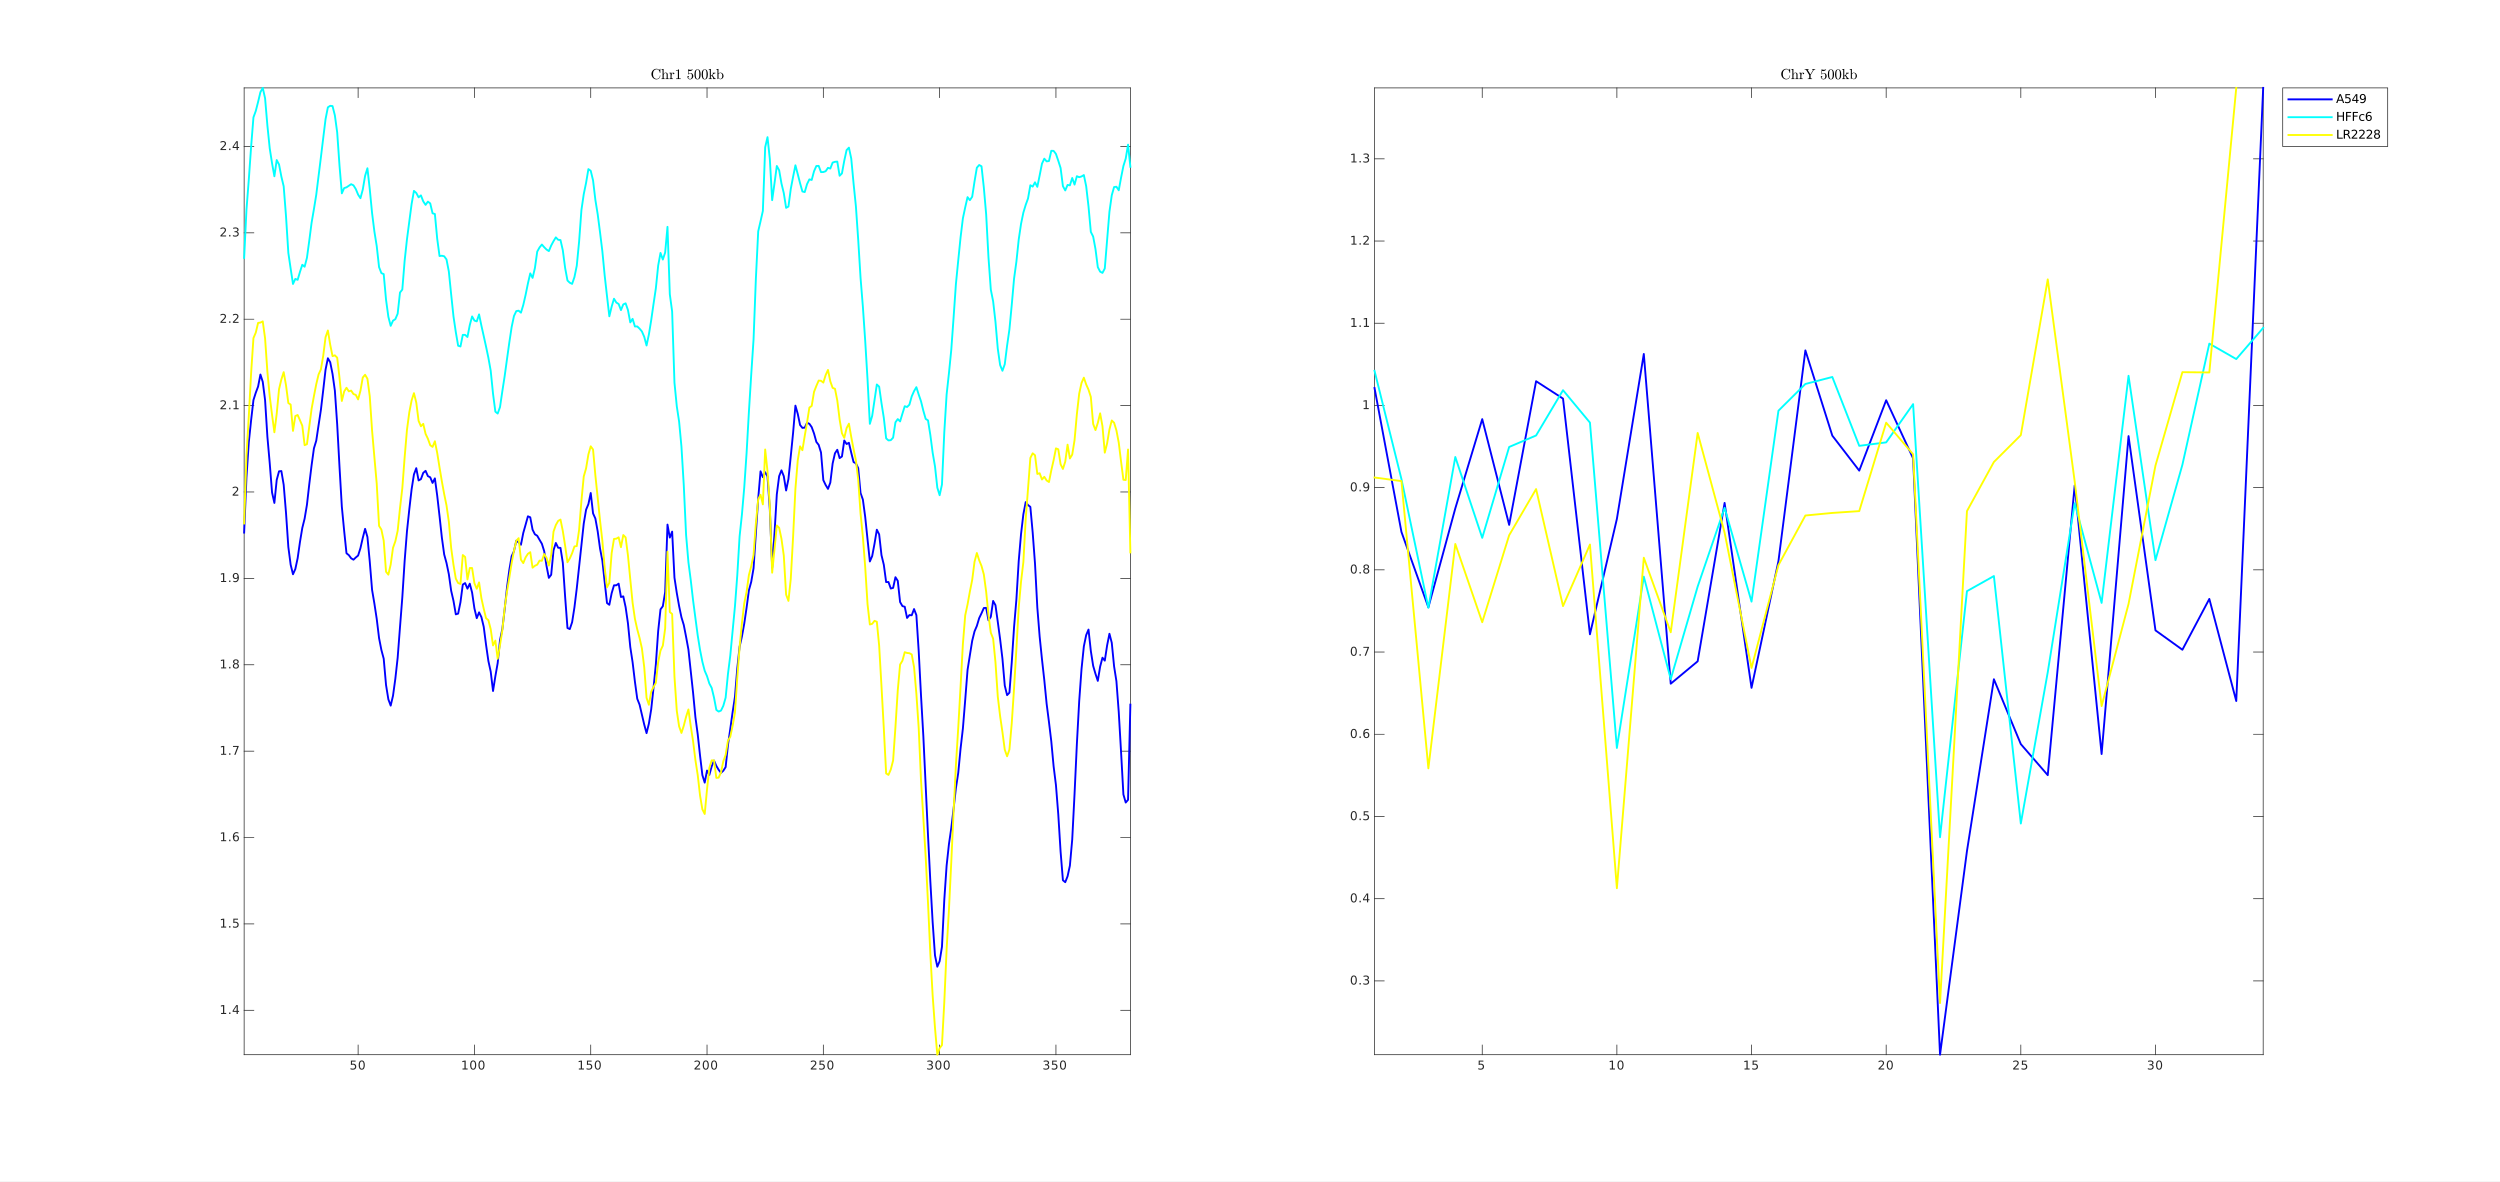 <?xml version="1.0"?>
<!DOCTYPE svg PUBLIC '-//W3C//DTD SVG 1.0//EN'
          'http://www.w3.org/TR/2001/REC-SVG-20010904/DTD/svg10.dtd'>
<svg xmlns:xlink="http://www.w3.org/1999/xlink" style="fill-opacity:1; color-rendering:auto; color-interpolation:auto; text-rendering:auto; stroke:black; stroke-linecap:square; stroke-miterlimit:10; shape-rendering:auto; stroke-opacity:1; fill:black; stroke-dasharray:none; font-weight:normal; stroke-width:1; font-family:'Dialog'; font-style:normal; stroke-linejoin:miter; font-size:12px; stroke-dashoffset:0; image-rendering:auto;" width="1024" height="484" xmlns="http://www.w3.org/2000/svg"
><rect width="100%" height="100%" fill="#808080" stroke="none"/><!--Generated by the Batik Graphics2D SVG Generator--><defs id="genericDefs"
  /><g
  ><defs id="defs1"
    ><clipPath clipPathUnits="userSpaceOnUse" id="clipPath1"
      ><path d="M0 0 L1024 0 L1024 484 L0 484 L0 0 Z"
      /></clipPath
    ></defs
    ><g style="fill:white; stroke:white;"
    ><rect x="0" y="0" width="1024" style="clip-path:url(#clipPath1); stroke:none;" height="484"
    /></g
    ><g style="fill:white; text-rendering:optimizeSpeed; color-rendering:optimizeSpeed; image-rendering:optimizeSpeed; shape-rendering:crispEdges; stroke:white; color-interpolation:sRGB;"
    ><rect x="0" width="1024" height="484" y="0" style="stroke:none;"
      /><path style="stroke:none;" d="M100 432 L463 432 L463 36 L100 36 Z"
    /></g
    ><g style="fill:rgb(38,38,38); text-rendering:geometricPrecision; image-rendering:optimizeQuality; color-rendering:optimizeQuality; stroke-linejoin:round; stroke:rgb(38,38,38); color-interpolation:linearRGB; stroke-width:0.298;"
    ><line y2="432" style="fill:none;" x1="100" x2="463" y1="432"
      /><line y2="36" style="fill:none;" x1="100" x2="463" y1="36"
      /><line y2="428.04" style="fill:none;" x1="146.685" x2="146.685" y1="432"
      /><line y2="428.04" style="fill:none;" x1="194.323" x2="194.323" y1="432"
      /><line y2="428.04" style="fill:none;" x1="241.961" x2="241.961" y1="432"
      /><line y2="428.04" style="fill:none;" x1="289.598" x2="289.598" y1="432"
      /><line y2="428.04" style="fill:none;" x1="337.236" x2="337.236" y1="432"
      /><line y2="428.04" style="fill:none;" x1="384.874" x2="384.874" y1="432"
      /><line y2="428.04" style="fill:none;" x1="432.512" x2="432.512" y1="432"
      /><line y2="39.96" style="fill:none;" x1="146.685" x2="146.685" y1="36"
      /><line y2="39.96" style="fill:none;" x1="194.323" x2="194.323" y1="36"
      /><line y2="39.96" style="fill:none;" x1="241.961" x2="241.961" y1="36"
      /><line y2="39.96" style="fill:none;" x1="289.598" x2="289.598" y1="36"
      /><line y2="39.96" style="fill:none;" x1="337.236" x2="337.236" y1="36"
      /><line y2="39.96" style="fill:none;" x1="384.874" x2="384.874" y1="36"
      /><line y2="39.96" style="fill:none;" x1="432.512" x2="432.512" y1="36"
    /></g
    ><g transform="translate(146.685,433.074)" style="font-size:5.367px; fill:rgb(38,38,38); text-rendering:geometricPrecision; image-rendering:optimizeQuality; color-rendering:optimizeQuality; font-family:'SansSerif'; stroke:rgb(38,38,38); color-interpolation:linearRGB;"
    ><path style="stroke:none;" d="M-2.953 1.359 L-1.031 1.359 L-1.031 1.766 L-2.516 1.766 L-2.516 2.656 Q-2.406 2.625 -2.297 2.609 Q-2.188 2.594 -2.078 2.594 Q-1.469 2.594 -1.109 2.93 Q-0.75 3.266 -0.75 3.828 Q-0.75 4.422 -1.117 4.75 Q-1.484 5.078 -2.156 5.078 Q-2.391 5.078 -2.625 5.039 Q-2.859 5 -3.109 4.922 L-3.109 4.422 Q-2.891 4.531 -2.656 4.594 Q-2.422 4.656 -2.172 4.656 Q-1.734 4.656 -1.492 4.438 Q-1.25 4.219 -1.25 3.828 Q-1.25 3.453 -1.492 3.227 Q-1.734 3 -2.172 3 Q-2.359 3 -2.555 3.047 Q-2.75 3.094 -2.953 3.188 L-2.953 1.359 ZM1.494 1.672 Q1.103 1.672 0.915 2.047 Q0.728 2.422 0.728 3.188 Q0.728 3.938 0.915 4.312 Q1.103 4.688 1.494 4.688 Q1.869 4.688 2.064 4.312 Q2.259 3.938 2.259 3.188 Q2.259 2.422 2.064 2.047 Q1.869 1.672 1.494 1.672 ZM1.494 1.281 Q2.103 1.281 2.423 1.773 Q2.744 2.266 2.744 3.188 Q2.744 4.094 2.423 4.586 Q2.103 5.078 1.494 5.078 Q0.884 5.078 0.556 4.586 Q0.228 4.094 0.228 3.188 Q0.228 2.266 0.556 1.773 Q0.884 1.281 1.494 1.281 Z"
    /></g
    ><g transform="translate(194.323,433.074)" style="font-size:5.367px; fill:rgb(38,38,38); text-rendering:geometricPrecision; image-rendering:optimizeQuality; color-rendering:optimizeQuality; font-family:'SansSerif'; stroke:rgb(38,38,38); color-interpolation:linearRGB;"
    ><path style="stroke:none;" d="M-4.875 4.578 L-4.078 4.578 L-4.078 1.797 L-4.953 1.984 L-4.953 1.531 L-4.078 1.359 L-3.578 1.359 L-3.578 4.578 L-2.781 4.578 L-2.781 5 L-4.875 5 L-4.875 4.578 ZM-0.506 1.672 Q-0.897 1.672 -1.085 2.047 Q-1.272 2.422 -1.272 3.188 Q-1.272 3.938 -1.085 4.312 Q-0.897 4.688 -0.506 4.688 Q-0.131 4.688 0.064 4.312 Q0.259 3.938 0.259 3.188 Q0.259 2.422 0.064 2.047 Q-0.131 1.672 -0.506 1.672 ZM-0.506 1.281 Q0.103 1.281 0.423 1.773 Q0.744 2.266 0.744 3.188 Q0.744 4.094 0.423 4.586 Q0.103 5.078 -0.506 5.078 Q-1.116 5.078 -1.444 4.586 Q-1.772 4.094 -1.772 3.188 Q-1.772 2.266 -1.444 1.773 Q-1.116 1.281 -0.506 1.281 ZM2.893 1.672 Q2.503 1.672 2.315 2.047 Q2.128 2.422 2.128 3.188 Q2.128 3.938 2.315 4.312 Q2.503 4.688 2.893 4.688 Q3.268 4.688 3.464 4.312 Q3.659 3.938 3.659 3.188 Q3.659 2.422 3.464 2.047 Q3.268 1.672 2.893 1.672 ZM2.893 1.281 Q3.503 1.281 3.823 1.773 Q4.144 2.266 4.144 3.188 Q4.144 4.094 3.823 4.586 Q3.503 5.078 2.893 5.078 Q2.284 5.078 1.956 4.586 Q1.628 4.094 1.628 3.188 Q1.628 2.266 1.956 1.773 Q2.284 1.281 2.893 1.281 Z"
    /></g
    ><g transform="translate(241.961,433.074)" style="font-size:5.367px; fill:rgb(38,38,38); text-rendering:geometricPrecision; image-rendering:optimizeQuality; color-rendering:optimizeQuality; font-family:'SansSerif'; stroke:rgb(38,38,38); color-interpolation:linearRGB;"
    ><path style="stroke:none;" d="M-4.875 4.578 L-4.078 4.578 L-4.078 1.797 L-4.953 1.984 L-4.953 1.531 L-4.078 1.359 L-3.578 1.359 L-3.578 4.578 L-2.781 4.578 L-2.781 5 L-4.875 5 L-4.875 4.578 ZM-1.553 1.359 L0.369 1.359 L0.369 1.766 L-1.116 1.766 L-1.116 2.656 Q-1.006 2.625 -0.897 2.609 Q-0.788 2.594 -0.678 2.594 Q-0.069 2.594 0.29 2.93 Q0.65 3.266 0.65 3.828 Q0.65 4.422 0.283 4.75 Q-0.085 5.078 -0.756 5.078 Q-0.991 5.078 -1.225 5.039 Q-1.46 5 -1.71 4.922 L-1.71 4.422 Q-1.491 4.531 -1.256 4.594 Q-1.022 4.656 -0.772 4.656 Q-0.335 4.656 -0.092 4.438 Q0.15 4.219 0.15 3.828 Q0.15 3.453 -0.092 3.227 Q-0.335 3 -0.772 3 Q-0.96 3 -1.155 3.047 Q-1.35 3.094 -1.553 3.188 L-1.553 1.359 ZM2.893 1.672 Q2.503 1.672 2.315 2.047 Q2.128 2.422 2.128 3.188 Q2.128 3.938 2.315 4.312 Q2.503 4.688 2.893 4.688 Q3.268 4.688 3.464 4.312 Q3.659 3.938 3.659 3.188 Q3.659 2.422 3.464 2.047 Q3.268 1.672 2.893 1.672 ZM2.893 1.281 Q3.503 1.281 3.823 1.773 Q4.144 2.266 4.144 3.188 Q4.144 4.094 3.823 4.586 Q3.503 5.078 2.893 5.078 Q2.284 5.078 1.956 4.586 Q1.628 4.094 1.628 3.188 Q1.628 2.266 1.956 1.773 Q2.284 1.281 2.893 1.281 Z"
    /></g
    ><g transform="translate(289.598,433.074)" style="font-size:5.367px; fill:rgb(38,38,38); text-rendering:geometricPrecision; image-rendering:optimizeQuality; color-rendering:optimizeQuality; font-family:'SansSerif'; stroke:rgb(38,38,38); color-interpolation:linearRGB;"
    ><path style="stroke:none;" d="M-4.547 4.578 L-2.812 4.578 L-2.812 5 L-5.141 5 L-5.141 4.578 Q-4.859 4.297 -4.375 3.805 Q-3.891 3.312 -3.766 3.172 Q-3.516 2.906 -3.422 2.719 Q-3.328 2.531 -3.328 2.359 Q-3.328 2.062 -3.531 1.883 Q-3.734 1.703 -4.062 1.703 Q-4.297 1.703 -4.555 1.781 Q-4.812 1.859 -5.109 2.031 L-5.109 1.531 Q-4.812 1.406 -4.555 1.344 Q-4.297 1.281 -4.078 1.281 Q-3.516 1.281 -3.18 1.57 Q-2.844 1.859 -2.844 2.328 Q-2.844 2.547 -2.922 2.75 Q-3 2.953 -3.234 3.234 Q-3.297 3.297 -3.617 3.641 Q-3.938 3.984 -4.547 4.578 ZM-0.506 1.672 Q-0.897 1.672 -1.085 2.047 Q-1.272 2.422 -1.272 3.188 Q-1.272 3.938 -1.085 4.312 Q-0.897 4.688 -0.506 4.688 Q-0.131 4.688 0.064 4.312 Q0.259 3.938 0.259 3.188 Q0.259 2.422 0.064 2.047 Q-0.131 1.672 -0.506 1.672 ZM-0.506 1.281 Q0.103 1.281 0.423 1.773 Q0.744 2.266 0.744 3.188 Q0.744 4.094 0.423 4.586 Q0.103 5.078 -0.506 5.078 Q-1.116 5.078 -1.444 4.586 Q-1.772 4.094 -1.772 3.188 Q-1.772 2.266 -1.444 1.773 Q-1.116 1.281 -0.506 1.281 ZM2.893 1.672 Q2.503 1.672 2.315 2.047 Q2.128 2.422 2.128 3.188 Q2.128 3.938 2.315 4.312 Q2.503 4.688 2.893 4.688 Q3.268 4.688 3.464 4.312 Q3.659 3.938 3.659 3.188 Q3.659 2.422 3.464 2.047 Q3.268 1.672 2.893 1.672 ZM2.893 1.281 Q3.503 1.281 3.823 1.773 Q4.144 2.266 4.144 3.188 Q4.144 4.094 3.823 4.586 Q3.503 5.078 2.893 5.078 Q2.284 5.078 1.956 4.586 Q1.628 4.094 1.628 3.188 Q1.628 2.266 1.956 1.773 Q2.284 1.281 2.893 1.281 Z"
    /></g
    ><g transform="translate(337.236,433.074)" style="font-size:5.367px; fill:rgb(38,38,38); text-rendering:geometricPrecision; image-rendering:optimizeQuality; color-rendering:optimizeQuality; font-family:'SansSerif'; stroke:rgb(38,38,38); color-interpolation:linearRGB;"
    ><path style="stroke:none;" d="M-4.547 4.578 L-2.812 4.578 L-2.812 5 L-5.141 5 L-5.141 4.578 Q-4.859 4.297 -4.375 3.805 Q-3.891 3.312 -3.766 3.172 Q-3.516 2.906 -3.422 2.719 Q-3.328 2.531 -3.328 2.359 Q-3.328 2.062 -3.531 1.883 Q-3.734 1.703 -4.062 1.703 Q-4.297 1.703 -4.555 1.781 Q-4.812 1.859 -5.109 2.031 L-5.109 1.531 Q-4.812 1.406 -4.555 1.344 Q-4.297 1.281 -4.078 1.281 Q-3.516 1.281 -3.18 1.57 Q-2.844 1.859 -2.844 2.328 Q-2.844 2.547 -2.922 2.75 Q-3 2.953 -3.234 3.234 Q-3.297 3.297 -3.617 3.641 Q-3.938 3.984 -4.547 4.578 ZM-1.553 1.359 L0.369 1.359 L0.369 1.766 L-1.116 1.766 L-1.116 2.656 Q-1.006 2.625 -0.897 2.609 Q-0.788 2.594 -0.678 2.594 Q-0.069 2.594 0.29 2.93 Q0.65 3.266 0.65 3.828 Q0.65 4.422 0.283 4.75 Q-0.085 5.078 -0.756 5.078 Q-0.991 5.078 -1.225 5.039 Q-1.46 5 -1.71 4.922 L-1.71 4.422 Q-1.491 4.531 -1.256 4.594 Q-1.022 4.656 -0.772 4.656 Q-0.335 4.656 -0.092 4.438 Q0.15 4.219 0.15 3.828 Q0.15 3.453 -0.092 3.227 Q-0.335 3 -0.772 3 Q-0.96 3 -1.155 3.047 Q-1.35 3.094 -1.553 3.188 L-1.553 1.359 ZM2.893 1.672 Q2.503 1.672 2.315 2.047 Q2.128 2.422 2.128 3.188 Q2.128 3.938 2.315 4.312 Q2.503 4.688 2.893 4.688 Q3.268 4.688 3.464 4.312 Q3.659 3.938 3.659 3.188 Q3.659 2.422 3.464 2.047 Q3.268 1.672 2.893 1.672 ZM2.893 1.281 Q3.503 1.281 3.823 1.773 Q4.144 2.266 4.144 3.188 Q4.144 4.094 3.823 4.586 Q3.503 5.078 2.893 5.078 Q2.284 5.078 1.956 4.586 Q1.628 4.094 1.628 3.188 Q1.628 2.266 1.956 1.773 Q2.284 1.281 2.893 1.281 Z"
    /></g
    ><g transform="translate(384.874,433.074)" style="font-size:5.367px; fill:rgb(38,38,38); text-rendering:geometricPrecision; image-rendering:optimizeQuality; color-rendering:optimizeQuality; font-family:'SansSerif'; stroke:rgb(38,38,38); color-interpolation:linearRGB;"
    ><path style="stroke:none;" d="M-3.469 3.031 Q-3.109 3.109 -2.914 3.352 Q-2.719 3.594 -2.719 3.938 Q-2.719 4.484 -3.094 4.781 Q-3.469 5.078 -4.141 5.078 Q-4.375 5.078 -4.617 5.031 Q-4.859 4.984 -5.125 4.891 L-5.125 4.406 Q-4.906 4.531 -4.664 4.594 Q-4.422 4.656 -4.156 4.656 Q-3.703 4.656 -3.453 4.477 Q-3.203 4.297 -3.203 3.938 Q-3.203 3.625 -3.43 3.438 Q-3.656 3.25 -4.062 3.25 L-4.484 3.25 L-4.484 2.844 L-4.047 2.844 Q-3.688 2.844 -3.492 2.703 Q-3.297 2.562 -3.297 2.281 Q-3.297 2 -3.492 1.852 Q-3.688 1.703 -4.062 1.703 Q-4.266 1.703 -4.5 1.75 Q-4.734 1.797 -5.016 1.891 L-5.016 1.438 Q-4.734 1.359 -4.484 1.32 Q-4.234 1.281 -4.016 1.281 Q-3.453 1.281 -3.125 1.539 Q-2.797 1.797 -2.797 2.234 Q-2.797 2.531 -2.977 2.742 Q-3.156 2.953 -3.469 3.031 ZM-0.506 1.672 Q-0.897 1.672 -1.085 2.047 Q-1.272 2.422 -1.272 3.188 Q-1.272 3.938 -1.085 4.312 Q-0.897 4.688 -0.506 4.688 Q-0.131 4.688 0.064 4.312 Q0.259 3.938 0.259 3.188 Q0.259 2.422 0.064 2.047 Q-0.131 1.672 -0.506 1.672 ZM-0.506 1.281 Q0.103 1.281 0.423 1.773 Q0.744 2.266 0.744 3.188 Q0.744 4.094 0.423 4.586 Q0.103 5.078 -0.506 5.078 Q-1.116 5.078 -1.444 4.586 Q-1.772 4.094 -1.772 3.188 Q-1.772 2.266 -1.444 1.773 Q-1.116 1.281 -0.506 1.281 ZM2.893 1.672 Q2.503 1.672 2.315 2.047 Q2.128 2.422 2.128 3.188 Q2.128 3.938 2.315 4.312 Q2.503 4.688 2.893 4.688 Q3.268 4.688 3.464 4.312 Q3.659 3.938 3.659 3.188 Q3.659 2.422 3.464 2.047 Q3.268 1.672 2.893 1.672 ZM2.893 1.281 Q3.503 1.281 3.823 1.773 Q4.144 2.266 4.144 3.188 Q4.144 4.094 3.823 4.586 Q3.503 5.078 2.893 5.078 Q2.284 5.078 1.956 4.586 Q1.628 4.094 1.628 3.188 Q1.628 2.266 1.956 1.773 Q2.284 1.281 2.893 1.281 Z"
    /></g
    ><g transform="translate(432.512,433.074)" style="font-size:5.367px; fill:rgb(38,38,38); text-rendering:geometricPrecision; image-rendering:optimizeQuality; color-rendering:optimizeQuality; font-family:'SansSerif'; stroke:rgb(38,38,38); color-interpolation:linearRGB;"
    ><path style="stroke:none;" d="M-3.469 3.031 Q-3.109 3.109 -2.914 3.352 Q-2.719 3.594 -2.719 3.938 Q-2.719 4.484 -3.094 4.781 Q-3.469 5.078 -4.141 5.078 Q-4.375 5.078 -4.617 5.031 Q-4.859 4.984 -5.125 4.891 L-5.125 4.406 Q-4.906 4.531 -4.664 4.594 Q-4.422 4.656 -4.156 4.656 Q-3.703 4.656 -3.453 4.477 Q-3.203 4.297 -3.203 3.938 Q-3.203 3.625 -3.43 3.438 Q-3.656 3.25 -4.062 3.25 L-4.484 3.25 L-4.484 2.844 L-4.047 2.844 Q-3.688 2.844 -3.492 2.703 Q-3.297 2.562 -3.297 2.281 Q-3.297 2 -3.492 1.852 Q-3.688 1.703 -4.062 1.703 Q-4.266 1.703 -4.5 1.75 Q-4.734 1.797 -5.016 1.891 L-5.016 1.438 Q-4.734 1.359 -4.484 1.32 Q-4.234 1.281 -4.016 1.281 Q-3.453 1.281 -3.125 1.539 Q-2.797 1.797 -2.797 2.234 Q-2.797 2.531 -2.977 2.742 Q-3.156 2.953 -3.469 3.031 ZM-1.553 1.359 L0.369 1.359 L0.369 1.766 L-1.116 1.766 L-1.116 2.656 Q-1.006 2.625 -0.897 2.609 Q-0.788 2.594 -0.678 2.594 Q-0.069 2.594 0.29 2.93 Q0.65 3.266 0.65 3.828 Q0.65 4.422 0.283 4.75 Q-0.085 5.078 -0.756 5.078 Q-0.991 5.078 -1.225 5.039 Q-1.46 5 -1.71 4.922 L-1.71 4.422 Q-1.491 4.531 -1.256 4.594 Q-1.022 4.656 -0.772 4.656 Q-0.335 4.656 -0.092 4.438 Q0.15 4.219 0.15 3.828 Q0.15 3.453 -0.092 3.227 Q-0.335 3 -0.772 3 Q-0.96 3 -1.155 3.047 Q-1.35 3.094 -1.553 3.188 L-1.553 1.359 ZM2.893 1.672 Q2.503 1.672 2.315 2.047 Q2.128 2.422 2.128 3.188 Q2.128 3.938 2.315 4.312 Q2.503 4.688 2.893 4.688 Q3.268 4.688 3.464 4.312 Q3.659 3.938 3.659 3.188 Q3.659 2.422 3.464 2.047 Q3.268 1.672 2.893 1.672 ZM2.893 1.281 Q3.503 1.281 3.823 1.773 Q4.144 2.266 4.144 3.188 Q4.144 4.094 3.823 4.586 Q3.503 5.078 2.893 5.078 Q2.284 5.078 1.956 4.586 Q1.628 4.094 1.628 3.188 Q1.628 2.266 1.956 1.773 Q2.284 1.281 2.893 1.281 Z"
    /></g
    ><g style="fill:rgb(38,38,38); text-rendering:geometricPrecision; image-rendering:optimizeQuality; color-rendering:optimizeQuality; stroke-linejoin:round; stroke:rgb(38,38,38); color-interpolation:linearRGB; stroke-width:0.298;"
    ><line y2="36" style="fill:none;" x1="100" x2="100" y1="432"
      /><line y2="36" style="fill:none;" x1="463" x2="463" y1="432"
      /><line y2="413.825" style="fill:none;" x1="100" x2="103.96" y1="413.825"
      /><line y2="378.44" style="fill:none;" x1="100" x2="103.96" y1="378.44"
      /><line y2="343.055" style="fill:none;" x1="100" x2="103.96" y1="343.055"
      /><line y2="307.67" style="fill:none;" x1="100" x2="103.96" y1="307.67"
      /><line y2="272.286" style="fill:none;" x1="100" x2="103.96" y1="272.286"
      /><line y2="236.9" style="fill:none;" x1="100" x2="103.96" y1="236.9"
      /><line y2="201.516" style="fill:none;" x1="100" x2="103.96" y1="201.516"
      /><line y2="166.131" style="fill:none;" x1="100" x2="103.96" y1="166.131"
      /><line y2="130.746" style="fill:none;" x1="100" x2="103.96" y1="130.746"
      /><line y2="95.361" style="fill:none;" x1="100" x2="103.96" y1="95.361"
      /><line y2="59.976" style="fill:none;" x1="100" x2="103.96" y1="59.976"
      /><line y2="413.825" style="fill:none;" x1="463" x2="459.04" y1="413.825"
      /><line y2="378.44" style="fill:none;" x1="463" x2="459.04" y1="378.44"
      /><line y2="343.055" style="fill:none;" x1="463" x2="459.04" y1="343.055"
      /><line y2="307.67" style="fill:none;" x1="463" x2="459.04" y1="307.67"
      /><line y2="272.286" style="fill:none;" x1="463" x2="459.04" y1="272.286"
      /><line y2="236.9" style="fill:none;" x1="463" x2="459.04" y1="236.9"
      /><line y2="201.516" style="fill:none;" x1="463" x2="459.04" y1="201.516"
      /><line y2="166.131" style="fill:none;" x1="463" x2="459.04" y1="166.131"
      /><line y2="130.746" style="fill:none;" x1="463" x2="459.04" y1="130.746"
      /><line y2="95.361" style="fill:none;" x1="463" x2="459.04" y1="95.361"
      /><line y2="59.976" style="fill:none;" x1="463" x2="459.04" y1="59.976"
    /></g
    ><g transform="translate(98.927,413.825)" style="font-size:5.367px; fill:rgb(38,38,38); text-rendering:geometricPrecision; image-rendering:optimizeQuality; color-rendering:optimizeQuality; font-family:'SansSerif'; stroke:rgb(38,38,38); color-interpolation:linearRGB;"
    ><path style="stroke:none;" d="M-8.375 1.078 L-7.578 1.078 L-7.578 -1.703 L-8.453 -1.516 L-8.453 -1.969 L-7.578 -2.141 L-7.078 -2.141 L-7.078 1.078 L-6.281 1.078 L-6.281 1.5 L-8.375 1.5 L-8.375 1.078 ZM-5.069 0.875 L-4.553 0.875 L-4.553 1.5 L-5.069 1.5 L-5.069 0.875 ZM-2.011 -1.719 L-3.261 0.234 L-2.011 0.234 L-2.011 -1.719 ZM-2.136 -2.141 L-1.526 -2.141 L-1.526 0.234 L-0.995 0.234 L-0.995 0.641 L-1.526 0.641 L-1.526 1.5 L-2.011 1.5 L-2.011 0.641 L-3.651 0.641 L-3.651 0.172 L-2.136 -2.141 Z"
    /></g
    ><g transform="translate(98.927,378.44)" style="font-size:5.367px; fill:rgb(38,38,38); text-rendering:geometricPrecision; image-rendering:optimizeQuality; color-rendering:optimizeQuality; font-family:'SansSerif'; stroke:rgb(38,38,38); color-interpolation:linearRGB;"
    ><path style="stroke:none;" d="M-8.375 1.078 L-7.578 1.078 L-7.578 -1.703 L-8.453 -1.516 L-8.453 -1.969 L-7.578 -2.141 L-7.078 -2.141 L-7.078 1.078 L-6.281 1.078 L-6.281 1.5 L-8.375 1.5 L-8.375 1.078 ZM-5.069 0.875 L-4.553 0.875 L-4.553 1.5 L-5.069 1.5 L-5.069 0.875 ZM-3.355 -2.141 L-1.433 -2.141 L-1.433 -1.734 L-2.917 -1.734 L-2.917 -0.844 Q-2.808 -0.875 -2.698 -0.891 Q-2.589 -0.906 -2.48 -0.906 Q-1.87 -0.906 -1.511 -0.57 Q-1.151 -0.234 -1.151 0.328 Q-1.151 0.922 -1.519 1.25 Q-1.886 1.578 -2.558 1.578 Q-2.792 1.578 -3.026 1.539 Q-3.261 1.5 -3.511 1.422 L-3.511 0.922 Q-3.292 1.031 -3.058 1.094 Q-2.823 1.156 -2.573 1.156 Q-2.136 1.156 -1.894 0.938 Q-1.651 0.719 -1.651 0.328 Q-1.651 -0.047 -1.894 -0.273 Q-2.136 -0.5 -2.573 -0.5 Q-2.761 -0.5 -2.956 -0.453 Q-3.151 -0.406 -3.355 -0.312 L-3.355 -2.141 Z"
    /></g
    ><g transform="translate(98.927,343.055)" style="font-size:5.367px; fill:rgb(38,38,38); text-rendering:geometricPrecision; image-rendering:optimizeQuality; color-rendering:optimizeQuality; font-family:'SansSerif'; stroke:rgb(38,38,38); color-interpolation:linearRGB;"
    ><path style="stroke:none;" d="M-8.375 1.078 L-7.578 1.078 L-7.578 -1.703 L-8.453 -1.516 L-8.453 -1.969 L-7.578 -2.141 L-7.078 -2.141 L-7.078 1.078 L-6.281 1.078 L-6.281 1.5 L-8.375 1.5 L-8.375 1.078 ZM-5.069 0.875 L-4.553 0.875 L-4.553 1.5 L-5.069 1.5 L-5.069 0.875 ZM-2.245 -0.516 Q-2.589 -0.516 -2.776 -0.289 Q-2.964 -0.062 -2.964 0.328 Q-2.964 0.719 -2.776 0.953 Q-2.589 1.188 -2.245 1.188 Q-1.917 1.188 -1.722 0.953 Q-1.526 0.719 -1.526 0.328 Q-1.526 -0.062 -1.722 -0.289 Q-1.917 -0.516 -2.245 -0.516 ZM-1.276 -2.062 L-1.276 -1.609 Q-1.464 -1.703 -1.651 -1.75 Q-1.839 -1.797 -2.026 -1.797 Q-2.511 -1.797 -2.769 -1.469 Q-3.026 -1.141 -3.058 -0.469 Q-2.917 -0.688 -2.698 -0.797 Q-2.48 -0.906 -2.214 -0.906 Q-1.667 -0.906 -1.355 -0.578 Q-1.042 -0.25 -1.042 0.328 Q-1.042 0.891 -1.37 1.234 Q-1.698 1.578 -2.245 1.578 Q-2.886 1.578 -3.222 1.086 Q-3.558 0.594 -3.558 -0.312 Q-3.558 -1.188 -3.144 -1.703 Q-2.73 -2.219 -2.042 -2.219 Q-1.855 -2.219 -1.667 -2.18 Q-1.48 -2.141 -1.276 -2.062 Z"
    /></g
    ><g transform="translate(98.927,307.67)" style="font-size:5.367px; fill:rgb(38,38,38); text-rendering:geometricPrecision; image-rendering:optimizeQuality; color-rendering:optimizeQuality; font-family:'SansSerif'; stroke:rgb(38,38,38); color-interpolation:linearRGB;"
    ><path style="stroke:none;" d="M-8.375 1.078 L-7.578 1.078 L-7.578 -1.703 L-8.453 -1.516 L-8.453 -1.969 L-7.578 -2.141 L-7.078 -2.141 L-7.078 1.078 L-6.281 1.078 L-6.281 1.5 L-8.375 1.5 L-8.375 1.078 ZM-5.069 0.875 L-4.553 0.875 L-4.553 1.5 L-5.069 1.5 L-5.069 0.875 ZM-3.495 -2.141 L-1.151 -2.141 L-1.151 -1.938 L-2.464 1.5 L-2.98 1.5 L-1.745 -1.734 L-3.495 -1.734 L-3.495 -2.141 Z"
    /></g
    ><g transform="translate(98.927,272.286)" style="font-size:5.367px; fill:rgb(38,38,38); text-rendering:geometricPrecision; image-rendering:optimizeQuality; color-rendering:optimizeQuality; font-family:'SansSerif'; stroke:rgb(38,38,38); color-interpolation:linearRGB;"
    ><path style="stroke:none;" d="M-8.375 1.078 L-7.578 1.078 L-7.578 -1.703 L-8.453 -1.516 L-8.453 -1.969 L-7.578 -2.141 L-7.078 -2.141 L-7.078 1.078 L-6.281 1.078 L-6.281 1.5 L-8.375 1.5 L-8.375 1.078 ZM-5.069 0.875 L-4.553 0.875 L-4.553 1.5 L-5.069 1.5 L-5.069 0.875 ZM-2.308 -0.234 Q-2.667 -0.234 -2.87 -0.047 Q-3.073 0.141 -3.073 0.469 Q-3.073 0.797 -2.87 0.992 Q-2.667 1.188 -2.308 1.188 Q-1.964 1.188 -1.761 0.992 Q-1.558 0.797 -1.558 0.469 Q-1.558 0.141 -1.761 -0.047 Q-1.964 -0.234 -2.308 -0.234 ZM-2.808 -0.438 Q-3.12 -0.516 -3.3 -0.734 Q-3.48 -0.953 -3.48 -1.266 Q-3.48 -1.703 -3.167 -1.961 Q-2.855 -2.219 -2.308 -2.219 Q-1.761 -2.219 -1.456 -1.961 Q-1.151 -1.703 -1.151 -1.266 Q-1.151 -0.953 -1.323 -0.734 Q-1.495 -0.516 -1.823 -0.438 Q-1.464 -0.359 -1.261 -0.117 Q-1.058 0.125 -1.058 0.469 Q-1.058 1 -1.386 1.289 Q-1.714 1.578 -2.308 1.578 Q-2.917 1.578 -3.237 1.289 Q-3.558 1 -3.558 0.469 Q-3.558 0.125 -3.362 -0.117 Q-3.167 -0.359 -2.808 -0.438 ZM-2.98 -1.219 Q-2.98 -0.938 -2.808 -0.781 Q-2.636 -0.625 -2.308 -0.625 Q-1.995 -0.625 -1.816 -0.781 Q-1.636 -0.938 -1.636 -1.219 Q-1.636 -1.5 -1.816 -1.664 Q-1.995 -1.828 -2.308 -1.828 Q-2.636 -1.828 -2.808 -1.664 Q-2.98 -1.5 -2.98 -1.219 Z"
    /></g
    ><g transform="translate(98.927,236.9)" style="font-size:5.367px; fill:rgb(38,38,38); text-rendering:geometricPrecision; image-rendering:optimizeQuality; color-rendering:optimizeQuality; font-family:'SansSerif'; stroke:rgb(38,38,38); color-interpolation:linearRGB;"
    ><path style="stroke:none;" d="M-8.375 1.078 L-7.578 1.078 L-7.578 -1.703 L-8.453 -1.516 L-8.453 -1.969 L-7.578 -2.141 L-7.078 -2.141 L-7.078 1.078 L-6.281 1.078 L-6.281 1.5 L-8.375 1.5 L-8.375 1.078 ZM-5.069 0.875 L-4.553 0.875 L-4.553 1.5 L-5.069 1.5 L-5.069 0.875 ZM-3.355 1.422 L-3.355 0.969 Q-3.167 1.062 -2.98 1.109 Q-2.792 1.156 -2.605 1.156 Q-2.12 1.156 -1.863 0.828 Q-1.605 0.5 -1.558 -0.172 Q-1.698 0.047 -1.917 0.156 Q-2.136 0.266 -2.401 0.266 Q-2.948 0.266 -3.269 -0.062 Q-3.589 -0.391 -3.589 -0.969 Q-3.589 -1.531 -3.253 -1.875 Q-2.917 -2.219 -2.37 -2.219 Q-1.745 -2.219 -1.409 -1.727 Q-1.073 -1.234 -1.073 -0.312 Q-1.073 0.547 -1.48 1.062 Q-1.886 1.578 -2.573 1.578 Q-2.761 1.578 -2.956 1.539 Q-3.151 1.5 -3.355 1.422 ZM-2.37 -0.125 Q-2.042 -0.125 -1.847 -0.352 Q-1.651 -0.578 -1.651 -0.969 Q-1.651 -1.359 -1.847 -1.594 Q-2.042 -1.828 -2.37 -1.828 Q-2.698 -1.828 -2.894 -1.594 Q-3.089 -1.359 -3.089 -0.969 Q-3.089 -0.578 -2.894 -0.352 Q-2.698 -0.125 -2.37 -0.125 Z"
    /></g
    ><g transform="translate(98.927,201.516)" style="font-size:5.367px; fill:rgb(38,38,38); text-rendering:geometricPrecision; image-rendering:optimizeQuality; color-rendering:optimizeQuality; font-family:'SansSerif'; stroke:rgb(38,38,38); color-interpolation:linearRGB;"
    ><path style="stroke:none;" d="M-3.047 1.078 L-1.312 1.078 L-1.312 1.5 L-3.641 1.5 L-3.641 1.078 Q-3.359 0.797 -2.875 0.305 Q-2.391 -0.188 -2.266 -0.328 Q-2.016 -0.594 -1.922 -0.781 Q-1.828 -0.969 -1.828 -1.141 Q-1.828 -1.438 -2.031 -1.617 Q-2.234 -1.797 -2.562 -1.797 Q-2.797 -1.797 -3.055 -1.719 Q-3.312 -1.641 -3.609 -1.469 L-3.609 -1.969 Q-3.312 -2.094 -3.055 -2.156 Q-2.797 -2.219 -2.578 -2.219 Q-2.016 -2.219 -1.68 -1.93 Q-1.344 -1.641 -1.344 -1.172 Q-1.344 -0.953 -1.422 -0.75 Q-1.5 -0.547 -1.734 -0.266 Q-1.797 -0.203 -2.117 0.141 Q-2.438 0.484 -3.047 1.078 Z"
    /></g
    ><g transform="translate(98.927,166.131)" style="font-size:5.367px; fill:rgb(38,38,38); text-rendering:geometricPrecision; image-rendering:optimizeQuality; color-rendering:optimizeQuality; font-family:'SansSerif'; stroke:rgb(38,38,38); color-interpolation:linearRGB;"
    ><path style="stroke:none;" d="M-8.047 1.078 L-6.312 1.078 L-6.312 1.5 L-8.641 1.5 L-8.641 1.078 Q-8.359 0.797 -7.875 0.305 Q-7.391 -0.188 -7.266 -0.328 Q-7.016 -0.594 -6.922 -0.781 Q-6.828 -0.969 -6.828 -1.141 Q-6.828 -1.438 -7.031 -1.617 Q-7.234 -1.797 -7.562 -1.797 Q-7.797 -1.797 -8.055 -1.719 Q-8.312 -1.641 -8.609 -1.469 L-8.609 -1.969 Q-8.312 -2.094 -8.055 -2.156 Q-7.797 -2.219 -7.578 -2.219 Q-7.016 -2.219 -6.68 -1.93 Q-6.344 -1.641 -6.344 -1.172 Q-6.344 -0.953 -6.422 -0.75 Q-6.5 -0.547 -6.734 -0.266 Q-6.797 -0.203 -7.117 0.141 Q-7.438 0.484 -8.047 1.078 ZM-5.069 0.875 L-4.553 0.875 L-4.553 1.5 L-5.069 1.5 L-5.069 0.875 ZM-3.276 1.078 L-2.48 1.078 L-2.48 -1.703 L-3.355 -1.516 L-3.355 -1.969 L-2.48 -2.141 L-1.98 -2.141 L-1.98 1.078 L-1.183 1.078 L-1.183 1.5 L-3.276 1.5 L-3.276 1.078 Z"
    /></g
    ><g transform="translate(98.927,130.746)" style="font-size:5.367px; fill:rgb(38,38,38); text-rendering:geometricPrecision; image-rendering:optimizeQuality; color-rendering:optimizeQuality; font-family:'SansSerif'; stroke:rgb(38,38,38); color-interpolation:linearRGB;"
    ><path style="stroke:none;" d="M-8.047 1.078 L-6.312 1.078 L-6.312 1.5 L-8.641 1.5 L-8.641 1.078 Q-8.359 0.797 -7.875 0.305 Q-7.391 -0.188 -7.266 -0.328 Q-7.016 -0.594 -6.922 -0.781 Q-6.828 -0.969 -6.828 -1.141 Q-6.828 -1.438 -7.031 -1.617 Q-7.234 -1.797 -7.562 -1.797 Q-7.797 -1.797 -8.055 -1.719 Q-8.312 -1.641 -8.609 -1.469 L-8.609 -1.969 Q-8.312 -2.094 -8.055 -2.156 Q-7.797 -2.219 -7.578 -2.219 Q-7.016 -2.219 -6.68 -1.93 Q-6.344 -1.641 -6.344 -1.172 Q-6.344 -0.953 -6.422 -0.75 Q-6.5 -0.547 -6.734 -0.266 Q-6.797 -0.203 -7.117 0.141 Q-7.438 0.484 -8.047 1.078 ZM-5.069 0.875 L-4.553 0.875 L-4.553 1.5 L-5.069 1.5 L-5.069 0.875 ZM-2.948 1.078 L-1.214 1.078 L-1.214 1.5 L-3.542 1.5 L-3.542 1.078 Q-3.261 0.797 -2.776 0.305 Q-2.292 -0.188 -2.167 -0.328 Q-1.917 -0.594 -1.823 -0.781 Q-1.73 -0.969 -1.73 -1.141 Q-1.73 -1.438 -1.933 -1.617 Q-2.136 -1.797 -2.464 -1.797 Q-2.698 -1.797 -2.956 -1.719 Q-3.214 -1.641 -3.511 -1.469 L-3.511 -1.969 Q-3.214 -2.094 -2.956 -2.156 Q-2.698 -2.219 -2.48 -2.219 Q-1.917 -2.219 -1.581 -1.93 Q-1.245 -1.641 -1.245 -1.172 Q-1.245 -0.953 -1.323 -0.75 Q-1.401 -0.547 -1.636 -0.266 Q-1.698 -0.203 -2.019 0.141 Q-2.339 0.484 -2.948 1.078 Z"
    /></g
    ><g transform="translate(98.927,95.361)" style="font-size:5.367px; fill:rgb(38,38,38); text-rendering:geometricPrecision; image-rendering:optimizeQuality; color-rendering:optimizeQuality; font-family:'SansSerif'; stroke:rgb(38,38,38); color-interpolation:linearRGB;"
    ><path style="stroke:none;" d="M-8.047 1.078 L-6.312 1.078 L-6.312 1.5 L-8.641 1.5 L-8.641 1.078 Q-8.359 0.797 -7.875 0.305 Q-7.391 -0.188 -7.266 -0.328 Q-7.016 -0.594 -6.922 -0.781 Q-6.828 -0.969 -6.828 -1.141 Q-6.828 -1.438 -7.031 -1.617 Q-7.234 -1.797 -7.562 -1.797 Q-7.797 -1.797 -8.055 -1.719 Q-8.312 -1.641 -8.609 -1.469 L-8.609 -1.969 Q-8.312 -2.094 -8.055 -2.156 Q-7.797 -2.219 -7.578 -2.219 Q-7.016 -2.219 -6.68 -1.93 Q-6.344 -1.641 -6.344 -1.172 Q-6.344 -0.953 -6.422 -0.75 Q-6.5 -0.547 -6.734 -0.266 Q-6.797 -0.203 -7.117 0.141 Q-7.438 0.484 -8.047 1.078 ZM-5.069 0.875 L-4.553 0.875 L-4.553 1.5 L-5.069 1.5 L-5.069 0.875 ZM-1.87 -0.469 Q-1.511 -0.391 -1.316 -0.148 Q-1.12 0.094 -1.12 0.438 Q-1.12 0.984 -1.495 1.281 Q-1.87 1.578 -2.542 1.578 Q-2.776 1.578 -3.019 1.531 Q-3.261 1.484 -3.526 1.391 L-3.526 0.906 Q-3.308 1.031 -3.066 1.094 Q-2.823 1.156 -2.558 1.156 Q-2.105 1.156 -1.855 0.977 Q-1.605 0.797 -1.605 0.438 Q-1.605 0.125 -1.831 -0.062 Q-2.058 -0.25 -2.464 -0.25 L-2.886 -0.25 L-2.886 -0.656 L-2.448 -0.656 Q-2.089 -0.656 -1.894 -0.797 Q-1.698 -0.938 -1.698 -1.219 Q-1.698 -1.5 -1.894 -1.648 Q-2.089 -1.797 -2.464 -1.797 Q-2.667 -1.797 -2.901 -1.75 Q-3.136 -1.703 -3.417 -1.609 L-3.417 -2.062 Q-3.136 -2.141 -2.886 -2.18 Q-2.636 -2.219 -2.417 -2.219 Q-1.855 -2.219 -1.526 -1.961 Q-1.198 -1.703 -1.198 -1.266 Q-1.198 -0.969 -1.378 -0.758 Q-1.558 -0.547 -1.87 -0.469 Z"
    /></g
    ><g transform="translate(98.927,59.976)" style="font-size:5.367px; fill:rgb(38,38,38); text-rendering:geometricPrecision; image-rendering:optimizeQuality; color-rendering:optimizeQuality; font-family:'SansSerif'; stroke:rgb(38,38,38); color-interpolation:linearRGB;"
    ><path style="stroke:none;" d="M-8.047 1.078 L-6.312 1.078 L-6.312 1.5 L-8.641 1.5 L-8.641 1.078 Q-8.359 0.797 -7.875 0.305 Q-7.391 -0.188 -7.266 -0.328 Q-7.016 -0.594 -6.922 -0.781 Q-6.828 -0.969 -6.828 -1.141 Q-6.828 -1.438 -7.031 -1.617 Q-7.234 -1.797 -7.562 -1.797 Q-7.797 -1.797 -8.055 -1.719 Q-8.312 -1.641 -8.609 -1.469 L-8.609 -1.969 Q-8.312 -2.094 -8.055 -2.156 Q-7.797 -2.219 -7.578 -2.219 Q-7.016 -2.219 -6.68 -1.93 Q-6.344 -1.641 -6.344 -1.172 Q-6.344 -0.953 -6.422 -0.75 Q-6.5 -0.547 -6.734 -0.266 Q-6.797 -0.203 -7.117 0.141 Q-7.438 0.484 -8.047 1.078 ZM-5.069 0.875 L-4.553 0.875 L-4.553 1.5 L-5.069 1.5 L-5.069 0.875 ZM-2.011 -1.719 L-3.261 0.234 L-2.011 0.234 L-2.011 -1.719 ZM-2.136 -2.141 L-1.526 -2.141 L-1.526 0.234 L-0.995 0.234 L-0.995 0.641 L-1.526 0.641 L-1.526 1.5 L-2.011 1.5 L-2.011 0.641 L-3.651 0.641 L-3.651 0.172 L-2.136 -2.141 Z"
    /></g
    ><g transform="translate(281.5,34.524)" style="font-size:5.904px; text-rendering:geometricPrecision; color-rendering:optimizeQuality; image-rendering:optimizeQuality; font-family:'mwa_cmr10'; color-interpolation:linearRGB;"
    ><path style="stroke:none;" d="M-13.64 -2.766 Q-13.437 -2.501 -13.132 -2.352 Q-12.827 -2.204 -12.499 -2.204 Q-12.218 -2.204 -11.984 -2.313 Q-11.749 -2.422 -11.57 -2.618 Q-11.39 -2.813 -11.296 -3.063 Q-11.202 -3.313 -11.202 -3.594 Q-11.202 -3.641 -11.14 -3.641 L-11.077 -3.641 Q-11.03 -3.641 -11.03 -3.579 Q-11.03 -3.266 -11.148 -2.977 Q-11.265 -2.688 -11.484 -2.462 Q-11.702 -2.235 -11.991 -2.118 Q-12.28 -2.001 -12.593 -2.001 Q-13.015 -2.001 -13.398 -2.172 Q-13.78 -2.344 -14.07 -2.649 Q-14.359 -2.954 -14.515 -3.352 Q-14.671 -3.751 -14.671 -4.172 Q-14.671 -4.61 -14.515 -5.008 Q-14.359 -5.407 -14.07 -5.712 Q-13.78 -6.016 -13.398 -6.188 Q-13.015 -6.36 -12.593 -6.36 Q-12.28 -6.36 -11.999 -6.227 Q-11.718 -6.094 -11.499 -5.844 L-11.155 -6.344 Q-11.124 -6.36 -11.109 -6.36 L-11.077 -6.36 Q-11.046 -6.36 -11.038 -6.344 Q-11.03 -6.329 -11.03 -6.313 L-11.03 -4.688 Q-11.03 -4.641 -11.077 -4.641 L-11.187 -4.641 Q-11.234 -4.641 -11.234 -4.688 Q-11.234 -4.86 -11.304 -5.071 Q-11.374 -5.282 -11.484 -5.477 Q-11.593 -5.672 -11.734 -5.813 Q-12.062 -6.141 -12.499 -6.141 Q-12.827 -6.141 -13.132 -5.993 Q-13.437 -5.844 -13.64 -5.579 Q-13.859 -5.297 -13.945 -4.938 Q-14.03 -4.579 -14.03 -4.172 Q-14.03 -3.766 -13.945 -3.407 Q-13.859 -3.047 -13.64 -2.766 Z"
      /><path style="stroke:none;" d="M-10.579 -2.126 L-10.579 -2.344 Q-10.36 -2.344 -10.235 -2.376 Q-10.11 -2.407 -10.11 -2.532 L-10.11 -5.672 Q-10.11 -5.844 -10.157 -5.915 Q-10.204 -5.985 -10.29 -6.001 Q-10.376 -6.016 -10.579 -6.016 L-10.579 -6.219 L-9.688 -6.282 L-9.688 -4.219 Q-9.548 -4.469 -9.329 -4.626 Q-9.11 -4.782 -8.829 -4.782 Q-8.423 -4.782 -8.212 -4.579 Q-8.001 -4.376 -8.001 -3.969 L-8.001 -2.532 Q-8.001 -2.407 -7.868 -2.376 Q-7.735 -2.344 -7.532 -2.344 L-7.532 -2.126 L-8.907 -2.126 L-8.907 -2.344 Q-8.704 -2.344 -8.571 -2.376 Q-8.438 -2.407 -8.438 -2.532 L-8.438 -3.954 Q-8.438 -4.251 -8.524 -4.438 Q-8.61 -4.626 -8.86 -4.626 Q-9.219 -4.626 -9.438 -4.344 Q-9.657 -4.063 -9.657 -3.704 L-9.657 -2.532 Q-9.657 -2.407 -9.532 -2.376 Q-9.407 -2.344 -9.204 -2.344 L-9.204 -2.126 L-10.579 -2.126 Z"
      /><path style="stroke:none;" d="M-7.314 -2.126 L-7.314 -2.344 Q-7.111 -2.344 -6.978 -2.376 Q-6.846 -2.407 -6.846 -2.532 L-6.846 -4.172 Q-6.846 -4.329 -6.892 -4.399 Q-6.939 -4.469 -7.033 -4.485 Q-7.127 -4.501 -7.314 -4.501 L-7.314 -4.719 L-6.455 -4.782 L-6.455 -4.188 Q-6.361 -4.454 -6.181 -4.618 Q-6.002 -4.782 -5.752 -4.782 Q-5.564 -4.782 -5.424 -4.672 Q-5.283 -4.563 -5.283 -4.391 Q-5.283 -4.282 -5.361 -4.204 Q-5.439 -4.126 -5.564 -4.126 Q-5.674 -4.126 -5.752 -4.204 Q-5.83 -4.282 -5.83 -4.391 Q-5.83 -4.547 -5.705 -4.626 L-5.752 -4.626 Q-5.986 -4.626 -6.142 -4.446 Q-6.299 -4.266 -6.361 -4.008 Q-6.424 -3.751 -6.424 -3.516 L-6.424 -2.532 Q-6.424 -2.344 -5.846 -2.344 L-5.846 -2.126 L-7.314 -2.126 Z"
      /><path style="stroke:none;" d="M-4.596 -2.126 L-4.596 -2.344 Q-3.845 -2.344 -3.845 -2.532 L-3.845 -5.672 Q-4.158 -5.532 -4.642 -5.532 L-4.642 -5.735 Q-3.908 -5.735 -3.533 -6.126 L-3.439 -6.126 Q-3.424 -6.126 -3.4 -6.11 Q-3.377 -6.094 -3.377 -6.063 L-3.377 -2.532 Q-3.377 -2.344 -2.627 -2.344 L-2.627 -2.126 L-4.596 -2.126 Z"
      /><path style="stroke:none;" d="M0.278 -2.813 Q0.34 -2.626 0.473 -2.485 Q0.606 -2.344 0.778 -2.266 Q0.95 -2.188 1.137 -2.188 Q1.575 -2.188 1.739 -2.524 Q1.903 -2.86 1.903 -3.344 Q1.903 -3.547 1.895 -3.688 Q1.887 -3.829 1.856 -3.969 Q1.793 -4.172 1.653 -4.329 Q1.512 -4.485 1.309 -4.485 Q1.106 -4.485 0.965 -4.422 Q0.825 -4.36 0.731 -4.282 Q0.637 -4.204 0.567 -4.11 Q0.497 -4.016 0.481 -4.016 L0.418 -4.016 Q0.403 -4.016 0.379 -4.032 Q0.356 -4.047 0.356 -4.079 L0.356 -6.079 Q0.356 -6.094 0.379 -6.11 Q0.403 -6.126 0.418 -6.126 L0.434 -6.126 Q0.84 -5.922 1.293 -5.922 Q1.731 -5.922 2.153 -6.126 L2.168 -6.126 Q2.184 -6.126 2.208 -6.11 Q2.231 -6.094 2.231 -6.079 L2.231 -6.016 Q2.231 -5.985 2.215 -5.985 Q2.012 -5.719 1.7 -5.563 Q1.387 -5.407 1.059 -5.407 Q0.825 -5.407 0.559 -5.485 L0.559 -4.344 Q0.762 -4.501 0.918 -4.571 Q1.075 -4.641 1.325 -4.641 Q1.653 -4.641 1.918 -4.454 Q2.184 -4.266 2.325 -3.962 Q2.465 -3.657 2.465 -3.329 Q2.465 -2.969 2.286 -2.665 Q2.106 -2.36 1.801 -2.18 Q1.497 -2.001 1.137 -2.001 Q0.84 -2.001 0.59 -2.149 Q0.34 -2.297 0.2 -2.555 Q0.059 -2.813 0.059 -3.11 Q0.059 -3.235 0.145 -3.321 Q0.231 -3.407 0.372 -3.407 Q0.497 -3.407 0.59 -3.321 Q0.684 -3.235 0.684 -3.11 Q0.684 -2.969 0.59 -2.883 Q0.497 -2.797 0.372 -2.797 Q0.356 -2.797 0.325 -2.805 Q0.293 -2.813 0.278 -2.813 Z"
      /><path style="stroke:none;" d="M4.214 -2.001 Q3.48 -2.001 3.214 -2.602 Q2.949 -3.204 2.949 -4.032 Q2.949 -4.563 3.042 -5.024 Q3.136 -5.485 3.417 -5.805 Q3.699 -6.126 4.214 -6.126 Q4.605 -6.126 4.863 -5.93 Q5.121 -5.735 5.246 -5.43 Q5.371 -5.126 5.425 -4.774 Q5.48 -4.422 5.48 -4.032 Q5.48 -3.516 5.378 -3.071 Q5.277 -2.626 5.003 -2.313 Q4.73 -2.001 4.214 -2.001 ZM4.214 -2.157 Q4.542 -2.157 4.707 -2.493 Q4.871 -2.829 4.91 -3.251 Q4.949 -3.672 4.949 -4.141 Q4.949 -4.594 4.91 -4.969 Q4.871 -5.344 4.714 -5.657 Q4.558 -5.969 4.214 -5.969 Q3.871 -5.969 3.707 -5.657 Q3.542 -5.344 3.503 -4.969 Q3.464 -4.594 3.464 -4.141 Q3.464 -3.797 3.48 -3.501 Q3.496 -3.204 3.566 -2.891 Q3.636 -2.579 3.8 -2.368 Q3.964 -2.157 4.214 -2.157 Z"
      /><path style="stroke:none;" d="M7.166 -2.001 Q6.432 -2.001 6.166 -2.602 Q5.901 -3.204 5.901 -4.032 Q5.901 -4.563 5.995 -5.024 Q6.088 -5.485 6.37 -5.805 Q6.651 -6.126 7.166 -6.126 Q7.557 -6.126 7.815 -5.93 Q8.073 -5.735 8.198 -5.43 Q8.323 -5.126 8.377 -4.774 Q8.432 -4.422 8.432 -4.032 Q8.432 -3.516 8.331 -3.071 Q8.229 -2.626 7.955 -2.313 Q7.682 -2.001 7.166 -2.001 ZM7.166 -2.157 Q7.495 -2.157 7.659 -2.493 Q7.823 -2.829 7.862 -3.251 Q7.901 -3.672 7.901 -4.141 Q7.901 -4.594 7.862 -4.969 Q7.823 -5.344 7.666 -5.657 Q7.51 -5.969 7.166 -5.969 Q6.823 -5.969 6.659 -5.657 Q6.495 -5.344 6.455 -4.969 Q6.416 -4.594 6.416 -4.141 Q6.416 -3.797 6.432 -3.501 Q6.448 -3.204 6.518 -2.891 Q6.588 -2.579 6.752 -2.368 Q6.916 -2.157 7.166 -2.157 Z"
      /><path style="stroke:none;" d="M8.775 -2.126 L8.775 -2.344 Q8.978 -2.344 9.111 -2.376 Q9.244 -2.407 9.244 -2.532 L9.244 -5.672 Q9.244 -5.844 9.197 -5.915 Q9.15 -5.985 9.056 -6.001 Q8.962 -6.016 8.775 -6.016 L8.775 -6.219 L9.665 -6.282 L9.665 -3.438 L10.462 -4.141 Q10.587 -4.266 10.587 -4.36 Q10.587 -4.422 10.54 -4.462 Q10.494 -4.501 10.415 -4.501 L10.415 -4.719 L11.54 -4.719 L11.54 -4.501 Q11.134 -4.501 10.728 -4.141 L10.306 -3.782 L11.072 -2.688 Q11.228 -2.469 11.337 -2.407 Q11.447 -2.344 11.681 -2.344 L11.681 -2.126 L10.494 -2.126 L10.494 -2.344 Q10.697 -2.344 10.697 -2.469 Q10.697 -2.547 10.587 -2.688 L10.009 -3.516 L9.65 -3.188 L9.65 -2.532 Q9.65 -2.407 9.783 -2.376 Q9.915 -2.344 10.119 -2.344 L10.119 -2.126 L8.775 -2.126 Z"
      /><path style="stroke:none;" d="M12.36 -2.126 L12.36 -5.672 Q12.36 -5.844 12.313 -5.915 Q12.266 -5.985 12.172 -6.001 Q12.079 -6.016 11.891 -6.016 L11.891 -6.219 L12.782 -6.282 L12.782 -4.407 Q12.875 -4.516 13.008 -4.602 Q13.141 -4.688 13.297 -4.735 Q13.454 -4.782 13.61 -4.782 Q13.875 -4.782 14.11 -4.672 Q14.344 -4.563 14.508 -4.368 Q14.672 -4.172 14.766 -3.93 Q14.86 -3.688 14.86 -3.422 Q14.86 -3.063 14.688 -2.751 Q14.516 -2.438 14.211 -2.251 Q13.907 -2.063 13.532 -2.063 Q13.313 -2.063 13.094 -2.18 Q12.875 -2.297 12.735 -2.485 L12.532 -2.126 L12.36 -2.126 ZM12.797 -2.719 Q12.891 -2.501 13.079 -2.36 Q13.266 -2.219 13.5 -2.219 Q13.813 -2.219 14 -2.399 Q14.188 -2.579 14.266 -2.852 Q14.344 -3.126 14.344 -3.422 Q14.344 -3.922 14.219 -4.188 Q14.157 -4.313 14.055 -4.407 Q13.954 -4.501 13.829 -4.563 Q13.704 -4.626 13.563 -4.626 Q13.329 -4.626 13.125 -4.493 Q12.922 -4.36 12.797 -4.157 L12.797 -2.719 Z"
    /></g
    ><g style="stroke-linecap:butt; fill:blue; text-rendering:geometricPrecision; image-rendering:optimizeQuality; color-rendering:optimizeQuality; stroke-linejoin:round; stroke:blue; color-interpolation:linearRGB; stroke-width:0.775;"
    ><path d="M100 218.147 L100.953 195.472 L101.906 181.164 L102.858 172.094 L103.811 163.875 L104.764 160.863 L105.716 158.33 L106.669 153.411 L107.622 156.404 L108.575 163.873 L109.528 178.947 L110.48 189.733 L111.433 201.736 L112.386 206 L113.339 196.571 L114.291 193.048 L115.244 192.945 L116.197 198.571 L117.15 210.081 L118.102 224.053 L119.055 231.326 L120.008 235.214 L120.961 233.089 L121.913 228.646 L122.866 221.992 L123.819 216.251 L124.772 212.425 L125.724 206.74 L126.677 198.337 L127.63 190.563 L128.583 183.66 L129.535 180.516 L130.488 174.139 L131.441 167.875 L132.394 159.778 L133.346 151.415 L134.299 146.75 L135.252 148.376 L136.205 153.152 L137.157 159.978 L138.11 173.801 L139.063 191.239 L140.016 207.556 L140.969 217.476 L141.921 226.618 L142.874 227.38 L143.827 228.674 L144.78 229.254 L145.732 228.349 L146.685 227.544 L147.638 224.513 L148.59 220.328 L149.543 216.612 L150.496 219.945 L151.449 229.982 L152.402 241.62 L153.354 247.246 L154.307 253.499 L155.26 261.357 L156.213 266.206 L157.165 269.794 L158.118 280.57 L159.071 286.448 L160.024 289.019 L160.976 284.966 L161.929 278.016 L162.882 269.395 L163.835 256.894 L164.787 244.696 L165.74 229.751 L166.693 217.627 L167.646 208.654 L168.598 200.395 L169.551 194.319 L170.504 191.766 L171.457 196.786 L172.41 196.256 L173.362 193.683 L174.315 192.851 L175.268 195.023 L176.22 195.5 L177.173 197.802 L178.126 195.95 L179.079 203.008 L180.031 211.403 L180.984 220.167 L181.937 227.106 L182.89 230.597 L183.843 235.199 L184.795 241.972 L185.748 246.104 L186.701 251.635 L187.654 251.334 L188.606 246.671 L189.559 239.439 L190.512 238.833 L191.465 241.127 L192.417 239.076 L193.37 242.705 L194.323 249.216 L195.276 253.197 L196.228 250.818 L197.181 252.766 L198.134 256.745 L199.087 264.109 L200.039 270.734 L200.992 275.101 L201.945 283.03 L202.898 276.999 L203.85 271.582 L204.803 262.19 L205.756 257.654 L206.709 249.571 L207.661 240.689 L208.614 233.456 L209.567 227.831 L210.52 225.748 L211.472 221.456 L212.425 222.163 L213.378 223.137 L214.331 218.291 L215.284 214.918 L216.236 211.475 L217.189 211.891 L218.142 216.96 L219.095 218.844 L220.047 219.441 L221 221.11 L221.953 222.728 L222.905 225.778 L223.858 231.826 L224.811 236.689 L225.764 235.427 L226.716 225.449 L227.669 222.399 L228.622 224.357 L229.575 224.418 L230.528 230.529 L231.48 244.501 L232.433 257.237 L233.386 257.672 L234.339 254.845 L235.291 248.768 L236.244 240.988 L237.197 232.156 L238.15 223.319 L239.102 214.442 L240.055 208.788 L241.008 206.478 L241.961 201.94 L242.913 210.277 L243.866 212.411 L244.819 217.684 L245.772 224.679 L246.724 229.619 L247.677 238.394 L248.63 247.011 L249.583 247.731 L250.535 242.974 L251.488 239.746 L252.441 239.734 L253.394 239.07 L254.346 244.529 L255.299 244.27 L256.252 248.694 L257.205 255.293 L258.158 265.003 L259.11 271.246 L260.063 279.222 L261.016 286.213 L261.969 288.629 L262.921 292.718 L263.874 296.783 L264.827 300.288 L265.779 296.421 L266.732 290.545 L267.685 281.748 L268.638 272.058 L269.591 258.434 L270.543 249.594 L271.496 248.312 L272.449 242.511 L273.402 214.877 L274.354 220.19 L275.307 217.75 L276.26 236.629 L277.213 242.896 L278.165 248.257 L279.118 252.834 L280.071 255.978 L281.024 260.875 L281.976 266.044 L282.929 274.919 L283.882 283.698 L284.835 293.744 L285.787 300.792 L286.74 309.494 L287.693 317.471 L288.646 320.558 L289.598 315.619 L290.551 317.384 L291.504 313.919 L292.457 311.543 L293.409 313.705 L294.362 315.313 L295.315 316.544 L296.268 315.687 L297.221 314.193 L298.173 305.166 L299.126 298.51 L300.079 291.678 L301.031 285.45 L301.984 273.774 L302.937 264.885 L303.89 260.727 L304.842 255.437 L305.795 248.934 L306.748 241.796 L307.701 238.323 L308.654 232.773 L309.606 218.361 L310.559 204.227 L311.512 193.054 L312.465 195.449 L313.417 193.429 L314.37 195.143 L315.323 208.705 L316.276 232.526 L317.228 218.625 L318.181 202.495 L319.134 195.05 L320.087 192.651 L321.039 195.041 L321.992 200.903 L322.945 196.186 L323.898 186.864 L324.85 177.308 L325.803 166.156 L326.756 169.505 L327.709 174.081 L328.661 175.256 L329.614 175.167 L330.567 173.169 L331.52 173.586 L332.472 174.951 L333.425 177.56 L334.378 181.01 L335.331 182.231 L336.284 185.339 L337.236 196.669 L338.189 198.661 L339.142 200.247 L340.094 197.681 L341.047 189.86 L342 185.673 L342.953 184.22 L343.906 187.643 L344.858 186.984 L345.811 180.43 L346.764 181.87 L347.716 181.369 L348.669 185.43 L349.622 189.272 L350.575 189.768 L351.528 191.749 L352.48 201.935 L353.433 204.64 L354.386 211.716 L355.339 220.911 L356.291 229.97 L357.244 227.777 L358.197 222.732 L359.15 216.969 L360.102 218.876 L361.055 227.391 L362.008 231.324 L362.961 238.43 L363.913 238.39 L364.866 241.06 L365.819 240.792 L366.772 236.427 L367.724 237.909 L368.677 246.595 L369.63 248.258 L370.583 248.528 L371.535 253.103 L372.488 251.94 L373.441 252.009 L374.394 249.47 L375.346 251.96 L376.299 266.702 L377.252 284.973 L378.205 301.602 L379.158 321.876 L380.11 342.147 L381.063 360.938 L382.016 377.748 L382.969 391.322 L383.921 395.965 L384.874 393.704 L385.827 387.813 L386.779 368.631 L387.732 354.565 L388.685 345.786 L389.638 339.224 L390.591 331.205 L391.543 322.808 L392.496 316.569 L393.449 306.624 L394.402 298.378 L395.354 286.654 L396.307 274.403 L397.26 268.374 L398.213 262.465 L399.165 258.617 L400.118 256.38 L401.071 253.19 L402.024 251.207 L402.976 249.041 L403.929 248.981 L404.882 254.072 L405.835 252.647 L406.787 246.149 L407.74 247.883 L408.693 254.726 L409.646 261.807 L410.598 269.791 L411.551 280.806 L412.504 284.723 L413.457 283.73 L414.409 271.317 L415.362 256.807 L416.315 245.522 L417.268 229.771 L418.221 218.682 L419.173 210.613 L420.126 205.672 L421.079 206.87 L422.031 207.613 L422.984 218.091 L423.937 230.865 L424.89 248.883 L425.842 260.76 L426.795 270.062 L427.748 278.601 L428.701 288.281 L429.654 295.738 L430.606 303.641 L431.559 313.883 L432.512 321.548 L433.465 333.523 L434.417 348.822 L435.37 360.548 L436.323 361.344 L437.276 358.921 L438.228 354.576 L439.181 343.885 L440.134 325.162 L441.087 304.733 L442.039 287.21 L442.992 274.04 L443.945 264.744 L444.898 260.13 L445.85 257.872 L446.803 266.623 L447.756 272.722 L448.709 276.008 L449.661 278.879 L450.614 273.052 L451.567 269.393 L452.52 270.598 L453.472 264.366 L454.425 259.588 L455.378 263.283 L456.331 272.948 L457.284 279.021 L458.236 291.646 L459.189 308.044 L460.142 325.395 L461.094 328.72 L462.047 327.613 L463 288.619" style="fill:none; fill-rule:evenodd;"
      /><path d="M100 105.622 L100.953 85.868 L101.906 73.576 L102.858 60.062 L103.811 48.082 L104.764 45.453 L105.716 41.737 L106.669 37.734 L107.622 36 L108.575 40.243 L109.528 51.458 L110.48 60.772 L111.433 66.894 L112.386 72.207 L113.339 65.561 L114.291 67.361 L115.244 72.328 L116.197 76.325 L117.15 88.577 L118.102 103.575 L119.055 110.056 L120.008 116.31 L120.961 114.237 L121.913 114.623 L122.866 111.375 L123.819 108.447 L124.772 109.258 L125.724 105.581 L126.677 98.567 L127.63 91.215 L128.583 85.659 L129.535 79.791 L130.488 72.069 L131.441 64.423 L132.394 56.532 L133.346 48.791 L134.299 43.954 L135.252 43.343 L136.205 43.454 L137.157 47.231 L138.11 54.216 L139.063 67.853 L140.016 79.185 L140.969 77.035 L141.921 76.734 L142.874 76.091 L143.827 75.445 L144.78 75.915 L145.732 77.434 L146.685 79.721 L147.638 81.18 L148.59 77.648 L149.543 72.023 L150.496 68.924 L151.449 77.47 L152.402 87.274 L153.354 94.859 L154.307 100.8 L155.26 109.41 L156.213 111.866 L157.165 112.277 L158.118 122.761 L159.071 129.755 L160.024 133.461 L160.976 131.341 L161.929 130.736 L162.882 128.491 L163.835 119.828 L164.787 118.604 L165.74 106.783 L166.693 98.028 L167.646 90.738 L168.598 83.527 L169.551 78.189 L170.504 79.022 L171.457 80.824 L172.41 80.034 L173.362 82.482 L174.315 83.909 L175.268 82.59 L176.22 83.314 L177.173 87.357 L178.126 87.662 L179.079 97.784 L180.031 104.869 L180.984 104.752 L181.937 104.967 L182.89 106.276 L183.843 111.218 L184.795 120.584 L185.748 129.608 L186.701 136.061 L187.654 141.608 L188.606 141.911 L189.559 137.171 L190.512 137.166 L191.465 138.028 L192.417 133.163 L193.37 129.615 L194.323 131.311 L195.276 131.635 L196.228 128.779 L197.181 133.395 L198.134 137.663 L199.087 141.987 L200.039 146.521 L200.992 151.852 L201.945 161.295 L202.898 168.619 L203.85 169.39 L204.803 166.742 L205.756 160.245 L206.709 154.066 L207.661 147.132 L208.614 140.291 L209.567 133.975 L210.52 129.44 L211.472 127.431 L212.425 127.249 L213.378 128.07 L214.331 124.928 L215.284 120.787 L216.236 116.1 L217.189 111.972 L218.142 113.817 L219.095 109.82 L220.047 103.053 L221 101.348 L221.953 100.168 L222.905 101.261 L223.858 102.214 L224.811 102.85 L225.764 100.567 L226.716 98.788 L227.669 97.23 L228.622 98.217 L229.575 98.325 L230.528 102.507 L231.48 109.776 L232.433 114.888 L233.386 115.805 L234.339 116.275 L235.291 113.497 L236.244 108.846 L237.197 98.994 L238.15 86.035 L239.102 79.529 L240.055 74.898 L241.008 69.267 L241.961 69.96 L242.913 73.879 L243.866 81.892 L244.819 87.794 L245.772 95.173 L246.724 102.91 L247.677 112.859 L248.63 121.325 L249.583 129.551 L250.535 125.585 L251.488 122.364 L252.441 123.918 L253.394 124.52 L254.346 127.017 L255.299 124.679 L256.252 124.245 L257.205 126.972 L258.158 132.056 L259.11 130.6 L260.063 133.726 L261.016 133.709 L261.969 134.609 L262.921 135.753 L263.874 137.944 L264.827 141.513 L265.779 137.026 L266.732 131.137 L267.685 124.496 L268.638 118.091 L269.591 108.755 L270.543 103.603 L271.496 106.302 L272.449 103.442 L273.402 92.917 L274.354 120.524 L275.307 127.587 L276.26 156.757 L277.213 166.418 L278.165 172.712 L279.118 182.917 L280.071 198.689 L281.024 219.173 L281.976 230.271 L282.929 237.608 L283.882 245.881 L284.835 253.142 L285.787 260.297 L286.74 266.212 L287.693 271.054 L288.646 274.743 L289.598 276.957 L290.551 279.99 L291.504 281.773 L292.457 285.724 L293.409 290.777 L294.362 291.459 L295.315 291.055 L296.268 289.114 L297.221 285.754 L298.173 276.058 L299.126 268.493 L300.079 258.451 L301.031 248.433 L301.984 235.715 L302.937 219.709 L303.89 210.794 L304.842 199.687 L305.795 185.654 L306.748 168.716 L307.701 153.44 L308.654 139.048 L309.606 114.132 L310.559 94.778 L311.512 90.654 L312.465 86.399 L313.417 60.303 L314.37 56.18 L315.323 65.148 L316.276 81.992 L317.228 75.133 L318.181 67.992 L319.134 69.724 L320.087 75.153 L321.039 79.091 L321.992 85.134 L322.945 84.604 L323.898 77.41 L324.85 72.415 L325.803 67.707 L326.756 71.316 L327.709 75.042 L328.661 78.428 L329.614 78.67 L330.567 75.404 L331.52 73.473 L332.472 73.709 L333.425 70.142 L334.378 67.989 L335.331 67.948 L336.284 70.496 L337.236 70.468 L338.189 70.133 L339.142 68.742 L340.094 69.043 L341.047 66.591 L342 66.275 L342.953 66.19 L343.906 71.992 L344.858 71.022 L345.811 65.821 L346.764 61.48 L347.716 60.469 L348.669 64.937 L349.622 75.161 L350.575 84.494 L351.528 98.296 L352.48 113.794 L353.433 125.637 L354.386 139.586 L355.339 155.371 L356.291 173.602 L357.244 170.358 L358.197 163.928 L359.15 157.485 L360.102 158.375 L361.055 165.104 L362.008 171.147 L362.961 179.548 L363.913 180.4 L364.866 180.292 L365.819 179.263 L366.772 172.975 L367.724 171.66 L368.677 172.616 L369.63 169.441 L370.583 166.386 L371.535 166.702 L372.488 165.764 L373.441 162.356 L374.394 160.204 L375.346 158.581 L376.299 161.605 L377.252 164.383 L378.205 168.257 L379.158 171.59 L380.11 172.179 L381.063 178.148 L382.016 185.442 L382.969 191.007 L383.921 199.728 L384.874 202.847 L385.827 198.475 L386.779 177.109 L387.732 161.598 L388.685 152.883 L389.638 143.329 L390.591 130.056 L391.543 116.312 L392.496 106.65 L393.449 97.216 L394.402 89.421 L395.354 84.909 L396.307 80.75 L397.26 81.99 L398.213 80.575 L399.165 74.312 L400.118 68.698 L401.071 67.59 L402.024 68.118 L402.976 76.813 L403.929 87.782 L404.882 105.458 L405.835 118.646 L406.787 123.427 L407.74 131.809 L408.693 142.832 L409.646 149.51 L410.598 151.869 L411.551 149.196 L412.504 141.574 L413.457 134.929 L414.409 124.901 L415.362 114.117 L416.315 107.165 L417.268 98.104 L418.221 91.684 L419.173 87.073 L420.126 83.916 L421.079 81.29 L422.031 75.876 L422.984 76.43 L423.937 74.678 L424.89 76.529 L425.842 71.854 L426.795 67.038 L427.748 64.994 L428.701 66.099 L429.654 65.959 L430.606 61.763 L431.559 61.802 L432.512 63.047 L433.465 65.828 L434.417 68.81 L435.37 76.242 L436.323 78.001 L437.276 75.755 L438.228 75.917 L439.181 72.906 L440.134 75.609 L441.087 72.174 L442.039 72.579 L442.992 72.273 L443.945 71.706 L444.898 76.267 L445.85 84.544 L446.803 94.983 L447.756 96.892 L448.709 102.015 L449.661 109.427 L450.614 111.266 L451.567 111.777 L452.52 109.955 L453.472 98.303 L454.425 86.73 L455.378 79.977 L456.331 76.617 L457.284 76.489 L458.236 77.941 L459.189 72.778 L460.142 68.001 L461.094 64.948 L462.047 59.252 L463 68.329" style="fill:none; fill-rule:evenodd; stroke:aqua;"
      /><path d="M100 214.419 L100.953 186.697 L101.906 170.516 L102.858 152.795 L103.811 138.491 L104.764 136.233 L105.716 132.258 L106.669 132.129 L107.622 131.629 L108.575 138.603 L109.528 152.328 L110.48 162.354 L111.433 169.938 L112.386 177.067 L113.339 169.468 L114.291 159.406 L115.244 155.417 L116.197 152.437 L117.15 157.807 L118.102 165.101 L119.055 165.711 L120.008 176.488 L120.961 170.414 L121.913 169.98 L122.866 172.12 L123.819 174.385 L124.772 182.34 L125.724 181.935 L126.677 174.678 L127.63 167.449 L128.583 162.256 L129.535 157.389 L130.488 153.381 L131.441 151.306 L132.394 145.715 L133.346 138.118 L134.299 135.366 L135.252 141.169 L136.205 145.873 L137.157 145.535 L138.11 146.497 L139.063 154.779 L140.016 164.237 L140.969 160.351 L141.921 158.827 L142.874 160.294 L143.827 159.986 L144.78 161.403 L145.732 161.747 L146.685 163.599 L147.638 160.045 L148.59 154.635 L149.543 153.511 L150.496 155.135 L151.449 162.306 L152.402 176.341 L153.354 187.329 L154.307 198.132 L155.26 215.389 L156.213 216.923 L157.165 221.442 L158.118 234.169 L159.071 235.383 L160.024 231.238 L160.976 224.39 L161.929 221.713 L162.882 217.419 L163.835 208.177 L164.787 200.003 L165.74 187.305 L166.693 176.052 L167.646 168.895 L168.598 163.983 L169.551 161.036 L170.504 164.893 L171.457 172.41 L172.41 174.598 L173.362 173.606 L174.315 177.719 L175.268 179.695 L176.22 182.372 L177.173 183.048 L178.126 180.743 L179.079 185.511 L180.031 191.459 L180.984 197.153 L181.937 202.378 L182.89 207.022 L183.843 213.713 L184.795 224.452 L185.748 231.345 L186.701 237.028 L187.654 238.821 L188.606 239.175 L189.559 227.352 L190.512 228.129 L191.465 237.331 L192.417 232.652 L193.37 232.671 L194.323 238.901 L195.276 241.155 L196.228 238.548 L197.181 245.037 L198.134 249.345 L199.087 253.233 L200.039 254.014 L200.992 257.708 L201.945 264.37 L202.898 262.395 L203.85 269.819 L204.803 264.182 L205.756 258.178 L206.709 249.054 L207.661 242.346 L208.614 236.606 L209.567 230.609 L210.52 225.628 L211.472 221.512 L212.425 220.432 L213.378 229.248 L214.331 230.648 L215.284 228.308 L216.236 226.834 L217.189 226.174 L218.142 232.533 L219.095 231.74 L220.047 231.295 L221 229.632 L221.953 229.708 L222.905 226.932 L223.858 228.502 L224.811 231.649 L225.764 227.299 L226.716 217.755 L227.669 215.039 L228.622 213.36 L229.575 212.811 L230.528 217.502 L231.48 223.568 L232.433 230.3 L233.386 228.749 L234.339 226.609 L235.291 223.824 L236.244 223.673 L237.197 217.077 L238.15 205.161 L239.102 195.168 L240.055 191.84 L241.008 186.117 L241.961 182.811 L242.913 184.141 L243.866 194.732 L244.819 203.935 L245.772 213.2 L246.724 221.497 L247.677 232.5 L248.63 240.576 L249.583 238.742 L250.535 226.549 L251.488 220.746 L252.441 220.643 L253.394 220.08 L254.346 224.107 L255.299 219.156 L256.252 220.112 L257.205 227.469 L258.158 237.272 L259.11 246.885 L260.063 253.466 L261.016 257.773 L261.969 261.317 L262.921 265.559 L263.874 273.287 L264.827 285.821 L265.779 288.67 L266.732 283.3 L267.685 281.398 L268.638 279.696 L269.591 271.19 L270.543 266.491 L271.496 264.451 L272.449 257.399 L273.402 225.974 L274.354 250.693 L275.307 251.496 L276.26 277.165 L277.213 291.176 L278.165 297.546 L279.118 300.212 L280.071 297.284 L281.024 293.57 L281.976 290.593 L282.929 297.409 L283.882 303.568 L284.835 311.297 L285.787 317.47 L286.74 325.842 L287.693 331.51 L288.646 333.397 L289.598 323.309 L290.551 314.527 L291.504 311.446 L292.457 311.467 L293.409 318.617 L294.362 318.517 L295.315 316.384 L296.268 311.837 L297.221 309.252 L298.173 303.363 L299.126 301.763 L300.079 297.294 L301.031 291.916 L301.984 277.649 L302.937 265.055 L303.89 255.233 L304.842 247.136 L305.795 242.449 L306.748 235.541 L307.701 231.942 L308.654 227.299 L309.606 214.471 L310.559 204.477 L311.512 202.655 L312.465 206.591 L313.417 184.11 L314.37 193.034 L315.323 207.292 L316.276 234.575 L317.228 225.064 L318.181 215.223 L319.134 216.195 L320.087 220.682 L321.039 227.544 L321.992 243.561 L322.945 246.122 L323.898 237.121 L324.85 219.874 L325.803 200.186 L326.756 188.577 L327.709 182.819 L328.661 184.405 L329.614 178.555 L330.567 173.046 L331.52 166.942 L332.472 166.276 L333.425 160.517 L334.378 158.079 L335.331 155.88 L336.284 155.97 L337.236 156.715 L338.189 153.62 L339.142 151.523 L340.094 156.196 L341.047 158.881 L342 159.23 L342.953 164.037 L343.906 171.815 L344.858 177.457 L345.811 179.345 L346.764 175.357 L347.716 173.535 L348.669 178.969 L349.622 183.987 L350.575 188.568 L351.528 196.492 L352.48 210.345 L353.433 219.925 L354.386 232.254 L355.339 247.462 L356.291 255.797 L357.244 255.512 L358.197 254.301 L359.15 254.666 L360.102 264.497 L361.055 281.034 L362.008 298.369 L362.961 316.785 L363.913 317.406 L364.866 315.194 L365.819 311.467 L366.772 297.833 L367.724 282.735 L368.677 272.212 L369.63 270.623 L370.583 267.139 L371.535 267.451 L372.488 267.553 L373.441 268.059 L374.394 273.238 L375.346 284.134 L376.299 298.219 L377.252 319.732 L378.205 335.162 L379.158 351.029 L380.11 369.828 L381.063 390.521 L382.016 407.778 L382.969 421.005 L383.921 432 L384.874 429.317 L385.827 428.087 L386.779 410.525 L387.732 388.859 L388.685 372.708 L389.638 353.137 L390.591 332.622 L391.543 313.389 L392.496 298.122 L393.449 281.191 L394.402 263.749 L395.354 252.02 L396.307 247.586 L397.26 242.301 L398.213 237.524 L399.165 230.109 L400.118 226.509 L401.071 229.477 L402.024 231.817 L402.976 235.277 L403.929 242.373 L404.882 251.965 L405.835 259.164 L406.787 261.58 L407.74 271.246 L408.693 285.355 L409.646 293.324 L410.598 299.857 L411.551 307.08 L412.504 309.779 L413.457 307.028 L414.409 296.295 L415.362 281.858 L416.315 265.841 L417.268 248.866 L418.221 238.211 L419.173 230.219 L420.126 212.646 L421.079 200.194 L422.031 187.587 L422.984 185.683 L423.937 186.461 L424.89 194.123 L425.842 193.846 L426.795 196.398 L427.748 195.312 L428.701 196.798 L429.654 197.435 L430.606 192.662 L431.559 188.499 L432.512 183.654 L433.465 184.027 L434.417 190.162 L435.37 192.073 L436.323 189.092 L437.276 182.137 L438.228 187.788 L439.181 186.21 L440.134 180.301 L441.087 169.624 L442.039 161.23 L442.992 156.858 L443.945 154.692 L444.898 157.48 L445.85 159.585 L446.803 162.585 L447.756 173.644 L448.709 176.169 L449.661 173.225 L450.614 169.309 L451.567 174.548 L452.52 185.407 L453.472 181.621 L454.425 175.889 L455.378 172.226 L456.331 173.154 L457.284 176.279 L458.236 181.301 L459.189 189.061 L460.142 196.505 L461.094 196.623 L462.047 184.122 L463 226.269" style="fill:none; fill-rule:evenodd; stroke:yellow;"
    /></g
    ><g style="fill:white; text-rendering:optimizeSpeed; color-rendering:optimizeSpeed; image-rendering:optimizeSpeed; shape-rendering:crispEdges; stroke:white; color-interpolation:sRGB;"
    ><path style="stroke:none;" d="M563 432 L927 432 L927 36 L563 36 Z"
    /></g
    ><g style="fill:rgb(38,38,38); text-rendering:geometricPrecision; image-rendering:optimizeQuality; color-rendering:optimizeQuality; stroke-linejoin:round; stroke:rgb(38,38,38); color-interpolation:linearRGB; stroke-width:0.298;"
    ><line y2="432" style="fill:none;" x1="563" x2="927" y1="432"
      /><line y2="36" style="fill:none;" x1="563" x2="927" y1="36"
      /><line y2="428.04" style="fill:none;" x1="607.121" x2="607.121" y1="432"
      /><line y2="428.04" style="fill:none;" x1="662.273" x2="662.273" y1="432"
      /><line y2="428.04" style="fill:none;" x1="717.424" x2="717.424" y1="432"
      /><line y2="428.04" style="fill:none;" x1="772.576" x2="772.576" y1="432"
      /><line y2="428.04" style="fill:none;" x1="827.727" x2="827.727" y1="432"
      /><line y2="428.04" style="fill:none;" x1="882.879" x2="882.879" y1="432"
      /><line y2="39.96" style="fill:none;" x1="607.121" x2="607.121" y1="36"
      /><line y2="39.96" style="fill:none;" x1="662.273" x2="662.273" y1="36"
      /><line y2="39.96" style="fill:none;" x1="717.424" x2="717.424" y1="36"
      /><line y2="39.96" style="fill:none;" x1="772.576" x2="772.576" y1="36"
      /><line y2="39.96" style="fill:none;" x1="827.727" x2="827.727" y1="36"
      /><line y2="39.96" style="fill:none;" x1="882.879" x2="882.879" y1="36"
    /></g
    ><g transform="translate(607.121,433.074)" style="font-size:5.367px; fill:rgb(38,38,38); text-rendering:geometricPrecision; image-rendering:optimizeQuality; color-rendering:optimizeQuality; font-family:'SansSerif'; stroke:rgb(38,38,38); color-interpolation:linearRGB;"
    ><path style="stroke:none;" d="M-1.453 1.359 L0.469 1.359 L0.469 1.766 L-1.016 1.766 L-1.016 2.656 Q-0.906 2.625 -0.797 2.609 Q-0.688 2.594 -0.578 2.594 Q0.031 2.594 0.391 2.93 Q0.75 3.266 0.75 3.828 Q0.75 4.422 0.383 4.75 Q0.016 5.078 -0.656 5.078 Q-0.891 5.078 -1.125 5.039 Q-1.359 5 -1.609 4.922 L-1.609 4.422 Q-1.391 4.531 -1.156 4.594 Q-0.922 4.656 -0.672 4.656 Q-0.234 4.656 0.008 4.438 Q0.25 4.219 0.25 3.828 Q0.25 3.453 0.008 3.227 Q-0.234 3 -0.672 3 Q-0.859 3 -1.055 3.047 Q-1.25 3.094 -1.453 3.188 L-1.453 1.359 Z"
    /></g
    ><g transform="translate(662.273,433.074)" style="font-size:5.367px; fill:rgb(38,38,38); text-rendering:geometricPrecision; image-rendering:optimizeQuality; color-rendering:optimizeQuality; font-family:'SansSerif'; stroke:rgb(38,38,38); color-interpolation:linearRGB;"
    ><path style="stroke:none;" d="M-2.875 4.578 L-2.078 4.578 L-2.078 1.797 L-2.953 1.984 L-2.953 1.531 L-2.078 1.359 L-1.578 1.359 L-1.578 4.578 L-0.781 4.578 L-0.781 5 L-2.875 5 L-2.875 4.578 ZM1.494 1.672 Q1.103 1.672 0.915 2.047 Q0.728 2.422 0.728 3.188 Q0.728 3.938 0.915 4.312 Q1.103 4.688 1.494 4.688 Q1.869 4.688 2.064 4.312 Q2.259 3.938 2.259 3.188 Q2.259 2.422 2.064 2.047 Q1.869 1.672 1.494 1.672 ZM1.494 1.281 Q2.103 1.281 2.423 1.773 Q2.744 2.266 2.744 3.188 Q2.744 4.094 2.423 4.586 Q2.103 5.078 1.494 5.078 Q0.884 5.078 0.556 4.586 Q0.228 4.094 0.228 3.188 Q0.228 2.266 0.556 1.773 Q0.884 1.281 1.494 1.281 Z"
    /></g
    ><g transform="translate(717.424,433.074)" style="font-size:5.367px; fill:rgb(38,38,38); text-rendering:geometricPrecision; image-rendering:optimizeQuality; color-rendering:optimizeQuality; font-family:'SansSerif'; stroke:rgb(38,38,38); color-interpolation:linearRGB;"
    ><path style="stroke:none;" d="M-2.875 4.578 L-2.078 4.578 L-2.078 1.797 L-2.953 1.984 L-2.953 1.531 L-2.078 1.359 L-1.578 1.359 L-1.578 4.578 L-0.781 4.578 L-0.781 5 L-2.875 5 L-2.875 4.578 ZM0.447 1.359 L2.369 1.359 L2.369 1.766 L0.884 1.766 L0.884 2.656 Q0.994 2.625 1.103 2.609 Q1.212 2.594 1.322 2.594 Q1.931 2.594 2.291 2.93 Q2.65 3.266 2.65 3.828 Q2.65 4.422 2.283 4.75 Q1.915 5.078 1.244 5.078 Q1.009 5.078 0.775 5.039 Q0.54 5 0.29 4.922 L0.29 4.422 Q0.509 4.531 0.744 4.594 Q0.978 4.656 1.228 4.656 Q1.665 4.656 1.908 4.438 Q2.15 4.219 2.15 3.828 Q2.15 3.453 1.908 3.227 Q1.665 3 1.228 3 Q1.04 3 0.845 3.047 Q0.65 3.094 0.447 3.188 L0.447 1.359 Z"
    /></g
    ><g transform="translate(772.576,433.074)" style="font-size:5.367px; fill:rgb(38,38,38); text-rendering:geometricPrecision; image-rendering:optimizeQuality; color-rendering:optimizeQuality; font-family:'SansSerif'; stroke:rgb(38,38,38); color-interpolation:linearRGB;"
    ><path style="stroke:none;" d="M-2.547 4.578 L-0.812 4.578 L-0.812 5 L-3.141 5 L-3.141 4.578 Q-2.859 4.297 -2.375 3.805 Q-1.891 3.312 -1.766 3.172 Q-1.516 2.906 -1.422 2.719 Q-1.328 2.531 -1.328 2.359 Q-1.328 2.062 -1.531 1.883 Q-1.734 1.703 -2.062 1.703 Q-2.297 1.703 -2.555 1.781 Q-2.812 1.859 -3.109 2.031 L-3.109 1.531 Q-2.812 1.406 -2.555 1.344 Q-2.297 1.281 -2.078 1.281 Q-1.516 1.281 -1.18 1.57 Q-0.844 1.859 -0.844 2.328 Q-0.844 2.547 -0.922 2.75 Q-1 2.953 -1.234 3.234 Q-1.297 3.297 -1.617 3.641 Q-1.938 3.984 -2.547 4.578 ZM1.494 1.672 Q1.103 1.672 0.915 2.047 Q0.728 2.422 0.728 3.188 Q0.728 3.938 0.915 4.312 Q1.103 4.688 1.494 4.688 Q1.869 4.688 2.064 4.312 Q2.259 3.938 2.259 3.188 Q2.259 2.422 2.064 2.047 Q1.869 1.672 1.494 1.672 ZM1.494 1.281 Q2.103 1.281 2.423 1.773 Q2.744 2.266 2.744 3.188 Q2.744 4.094 2.423 4.586 Q2.103 5.078 1.494 5.078 Q0.884 5.078 0.556 4.586 Q0.228 4.094 0.228 3.188 Q0.228 2.266 0.556 1.773 Q0.884 1.281 1.494 1.281 Z"
    /></g
    ><g transform="translate(827.727,433.074)" style="font-size:5.367px; fill:rgb(38,38,38); text-rendering:geometricPrecision; image-rendering:optimizeQuality; color-rendering:optimizeQuality; font-family:'SansSerif'; stroke:rgb(38,38,38); color-interpolation:linearRGB;"
    ><path style="stroke:none;" d="M-2.547 4.578 L-0.812 4.578 L-0.812 5 L-3.141 5 L-3.141 4.578 Q-2.859 4.297 -2.375 3.805 Q-1.891 3.312 -1.766 3.172 Q-1.516 2.906 -1.422 2.719 Q-1.328 2.531 -1.328 2.359 Q-1.328 2.062 -1.531 1.883 Q-1.734 1.703 -2.062 1.703 Q-2.297 1.703 -2.555 1.781 Q-2.812 1.859 -3.109 2.031 L-3.109 1.531 Q-2.812 1.406 -2.555 1.344 Q-2.297 1.281 -2.078 1.281 Q-1.516 1.281 -1.18 1.57 Q-0.844 1.859 -0.844 2.328 Q-0.844 2.547 -0.922 2.75 Q-1 2.953 -1.234 3.234 Q-1.297 3.297 -1.617 3.641 Q-1.938 3.984 -2.547 4.578 ZM0.447 1.359 L2.369 1.359 L2.369 1.766 L0.884 1.766 L0.884 2.656 Q0.994 2.625 1.103 2.609 Q1.212 2.594 1.322 2.594 Q1.931 2.594 2.291 2.93 Q2.65 3.266 2.65 3.828 Q2.65 4.422 2.283 4.75 Q1.915 5.078 1.244 5.078 Q1.009 5.078 0.775 5.039 Q0.54 5 0.29 4.922 L0.29 4.422 Q0.509 4.531 0.744 4.594 Q0.978 4.656 1.228 4.656 Q1.665 4.656 1.908 4.438 Q2.15 4.219 2.15 3.828 Q2.15 3.453 1.908 3.227 Q1.665 3 1.228 3 Q1.04 3 0.845 3.047 Q0.65 3.094 0.447 3.188 L0.447 1.359 Z"
    /></g
    ><g transform="translate(882.879,433.074)" style="font-size:5.367px; fill:rgb(38,38,38); text-rendering:geometricPrecision; image-rendering:optimizeQuality; color-rendering:optimizeQuality; font-family:'SansSerif'; stroke:rgb(38,38,38); color-interpolation:linearRGB;"
    ><path style="stroke:none;" d="M-1.469 3.031 Q-1.109 3.109 -0.914 3.352 Q-0.719 3.594 -0.719 3.938 Q-0.719 4.484 -1.094 4.781 Q-1.469 5.078 -2.141 5.078 Q-2.375 5.078 -2.617 5.031 Q-2.859 4.984 -3.125 4.891 L-3.125 4.406 Q-2.906 4.531 -2.664 4.594 Q-2.422 4.656 -2.156 4.656 Q-1.703 4.656 -1.453 4.477 Q-1.203 4.297 -1.203 3.938 Q-1.203 3.625 -1.43 3.438 Q-1.656 3.25 -2.062 3.25 L-2.484 3.25 L-2.484 2.844 L-2.047 2.844 Q-1.688 2.844 -1.492 2.703 Q-1.297 2.562 -1.297 2.281 Q-1.297 2 -1.492 1.852 Q-1.688 1.703 -2.062 1.703 Q-2.266 1.703 -2.5 1.75 Q-2.734 1.797 -3.016 1.891 L-3.016 1.438 Q-2.734 1.359 -2.484 1.32 Q-2.234 1.281 -2.016 1.281 Q-1.453 1.281 -1.125 1.539 Q-0.797 1.797 -0.797 2.234 Q-0.797 2.531 -0.977 2.742 Q-1.156 2.953 -1.469 3.031 ZM1.494 1.672 Q1.103 1.672 0.915 2.047 Q0.728 2.422 0.728 3.188 Q0.728 3.938 0.915 4.312 Q1.103 4.688 1.494 4.688 Q1.869 4.688 2.064 4.312 Q2.259 3.938 2.259 3.188 Q2.259 2.422 2.064 2.047 Q1.869 1.672 1.494 1.672 ZM1.494 1.281 Q2.103 1.281 2.423 1.773 Q2.744 2.266 2.744 3.188 Q2.744 4.094 2.423 4.586 Q2.103 5.078 1.494 5.078 Q0.884 5.078 0.556 4.586 Q0.228 4.094 0.228 3.188 Q0.228 2.266 0.556 1.773 Q0.884 1.281 1.494 1.281 Z"
    /></g
    ><g style="fill:rgb(38,38,38); text-rendering:geometricPrecision; image-rendering:optimizeQuality; color-rendering:optimizeQuality; stroke-linejoin:round; stroke:rgb(38,38,38); color-interpolation:linearRGB; stroke-width:0.298;"
    ><line y2="36" style="fill:none;" x1="563" x2="563" y1="432"
      /><line y2="36" style="fill:none;" x1="927" x2="927" y1="432"
      /><line y2="401.771" style="fill:none;" x1="563" x2="566.96" y1="401.771"
      /><line y2="368.1" style="fill:none;" x1="563" x2="566.96" y1="368.1"
      /><line y2="334.428" style="fill:none;" x1="563" x2="566.96" y1="334.428"
      /><line y2="300.757" style="fill:none;" x1="563" x2="566.96" y1="300.757"
      /><line y2="267.085" style="fill:none;" x1="563" x2="566.96" y1="267.085"
      /><line y2="233.414" style="fill:none;" x1="563" x2="566.96" y1="233.414"
      /><line y2="199.742" style="fill:none;" x1="563" x2="566.96" y1="199.742"
      /><line y2="166.071" style="fill:none;" x1="563" x2="566.96" y1="166.071"
      /><line y2="132.399" style="fill:none;" x1="563" x2="566.96" y1="132.399"
      /><line y2="98.728" style="fill:none;" x1="563" x2="566.96" y1="98.728"
      /><line y2="65.057" style="fill:none;" x1="563" x2="566.96" y1="65.057"
      /><line y2="401.771" style="fill:none;" x1="927" x2="923.04" y1="401.771"
      /><line y2="368.1" style="fill:none;" x1="927" x2="923.04" y1="368.1"
      /><line y2="334.428" style="fill:none;" x1="927" x2="923.04" y1="334.428"
      /><line y2="300.757" style="fill:none;" x1="927" x2="923.04" y1="300.757"
      /><line y2="267.085" style="fill:none;" x1="927" x2="923.04" y1="267.085"
      /><line y2="233.414" style="fill:none;" x1="927" x2="923.04" y1="233.414"
      /><line y2="199.742" style="fill:none;" x1="927" x2="923.04" y1="199.742"
      /><line y2="166.071" style="fill:none;" x1="927" x2="923.04" y1="166.071"
      /><line y2="132.399" style="fill:none;" x1="927" x2="923.04" y1="132.399"
      /><line y2="98.728" style="fill:none;" x1="927" x2="923.04" y1="98.728"
      /><line y2="65.057" style="fill:none;" x1="927" x2="923.04" y1="65.057"
    /></g
    ><g transform="translate(561.927,401.771)" style="font-size:5.367px; fill:rgb(38,38,38); text-rendering:geometricPrecision; image-rendering:optimizeQuality; color-rendering:optimizeQuality; font-family:'SansSerif'; stroke:rgb(38,38,38); color-interpolation:linearRGB;"
    ><path style="stroke:none;" d="M-7.406 -1.828 Q-7.797 -1.828 -7.984 -1.453 Q-8.172 -1.078 -8.172 -0.312 Q-8.172 0.438 -7.984 0.812 Q-7.797 1.188 -7.406 1.188 Q-7.031 1.188 -6.836 0.812 Q-6.641 0.438 -6.641 -0.312 Q-6.641 -1.078 -6.836 -1.453 Q-7.031 -1.828 -7.406 -1.828 ZM-7.406 -2.219 Q-6.797 -2.219 -6.477 -1.727 Q-6.156 -1.234 -6.156 -0.312 Q-6.156 0.594 -6.477 1.086 Q-6.797 1.578 -7.406 1.578 Q-8.016 1.578 -8.344 1.086 Q-8.672 0.594 -8.672 -0.312 Q-8.672 -1.234 -8.344 -1.727 Q-8.016 -2.219 -7.406 -2.219 ZM-5.069 0.875 L-4.553 0.875 L-4.553 1.5 L-5.069 1.5 L-5.069 0.875 ZM-1.87 -0.469 Q-1.511 -0.391 -1.316 -0.148 Q-1.12 0.094 -1.12 0.438 Q-1.12 0.984 -1.495 1.281 Q-1.87 1.578 -2.542 1.578 Q-2.776 1.578 -3.019 1.531 Q-3.261 1.484 -3.526 1.391 L-3.526 0.906 Q-3.308 1.031 -3.066 1.094 Q-2.823 1.156 -2.558 1.156 Q-2.105 1.156 -1.855 0.977 Q-1.605 0.797 -1.605 0.438 Q-1.605 0.125 -1.831 -0.062 Q-2.058 -0.25 -2.464 -0.25 L-2.886 -0.25 L-2.886 -0.656 L-2.448 -0.656 Q-2.089 -0.656 -1.894 -0.797 Q-1.698 -0.938 -1.698 -1.219 Q-1.698 -1.5 -1.894 -1.648 Q-2.089 -1.797 -2.464 -1.797 Q-2.667 -1.797 -2.901 -1.75 Q-3.136 -1.703 -3.417 -1.609 L-3.417 -2.062 Q-3.136 -2.141 -2.886 -2.18 Q-2.636 -2.219 -2.417 -2.219 Q-1.855 -2.219 -1.526 -1.961 Q-1.198 -1.703 -1.198 -1.266 Q-1.198 -0.969 -1.378 -0.758 Q-1.558 -0.547 -1.87 -0.469 Z"
    /></g
    ><g transform="translate(561.927,368.1)" style="font-size:5.367px; fill:rgb(38,38,38); text-rendering:geometricPrecision; image-rendering:optimizeQuality; color-rendering:optimizeQuality; font-family:'SansSerif'; stroke:rgb(38,38,38); color-interpolation:linearRGB;"
    ><path style="stroke:none;" d="M-7.406 -1.828 Q-7.797 -1.828 -7.984 -1.453 Q-8.172 -1.078 -8.172 -0.312 Q-8.172 0.438 -7.984 0.812 Q-7.797 1.188 -7.406 1.188 Q-7.031 1.188 -6.836 0.812 Q-6.641 0.438 -6.641 -0.312 Q-6.641 -1.078 -6.836 -1.453 Q-7.031 -1.828 -7.406 -1.828 ZM-7.406 -2.219 Q-6.797 -2.219 -6.477 -1.727 Q-6.156 -1.234 -6.156 -0.312 Q-6.156 0.594 -6.477 1.086 Q-6.797 1.578 -7.406 1.578 Q-8.016 1.578 -8.344 1.086 Q-8.672 0.594 -8.672 -0.312 Q-8.672 -1.234 -8.344 -1.727 Q-8.016 -2.219 -7.406 -2.219 ZM-5.069 0.875 L-4.553 0.875 L-4.553 1.5 L-5.069 1.5 L-5.069 0.875 ZM-2.011 -1.719 L-3.261 0.234 L-2.011 0.234 L-2.011 -1.719 ZM-2.136 -2.141 L-1.526 -2.141 L-1.526 0.234 L-0.995 0.234 L-0.995 0.641 L-1.526 0.641 L-1.526 1.5 L-2.011 1.5 L-2.011 0.641 L-3.651 0.641 L-3.651 0.172 L-2.136 -2.141 Z"
    /></g
    ><g transform="translate(561.927,334.428)" style="font-size:5.367px; fill:rgb(38,38,38); text-rendering:geometricPrecision; image-rendering:optimizeQuality; color-rendering:optimizeQuality; font-family:'SansSerif'; stroke:rgb(38,38,38); color-interpolation:linearRGB;"
    ><path style="stroke:none;" d="M-7.406 -1.828 Q-7.797 -1.828 -7.984 -1.453 Q-8.172 -1.078 -8.172 -0.312 Q-8.172 0.438 -7.984 0.812 Q-7.797 1.188 -7.406 1.188 Q-7.031 1.188 -6.836 0.812 Q-6.641 0.438 -6.641 -0.312 Q-6.641 -1.078 -6.836 -1.453 Q-7.031 -1.828 -7.406 -1.828 ZM-7.406 -2.219 Q-6.797 -2.219 -6.477 -1.727 Q-6.156 -1.234 -6.156 -0.312 Q-6.156 0.594 -6.477 1.086 Q-6.797 1.578 -7.406 1.578 Q-8.016 1.578 -8.344 1.086 Q-8.672 0.594 -8.672 -0.312 Q-8.672 -1.234 -8.344 -1.727 Q-8.016 -2.219 -7.406 -2.219 ZM-5.069 0.875 L-4.553 0.875 L-4.553 1.5 L-5.069 1.5 L-5.069 0.875 ZM-3.355 -2.141 L-1.433 -2.141 L-1.433 -1.734 L-2.917 -1.734 L-2.917 -0.844 Q-2.808 -0.875 -2.698 -0.891 Q-2.589 -0.906 -2.48 -0.906 Q-1.87 -0.906 -1.511 -0.57 Q-1.151 -0.234 -1.151 0.328 Q-1.151 0.922 -1.519 1.25 Q-1.886 1.578 -2.558 1.578 Q-2.792 1.578 -3.026 1.539 Q-3.261 1.5 -3.511 1.422 L-3.511 0.922 Q-3.292 1.031 -3.058 1.094 Q-2.823 1.156 -2.573 1.156 Q-2.136 1.156 -1.894 0.938 Q-1.651 0.719 -1.651 0.328 Q-1.651 -0.047 -1.894 -0.273 Q-2.136 -0.5 -2.573 -0.5 Q-2.761 -0.5 -2.956 -0.453 Q-3.151 -0.406 -3.355 -0.312 L-3.355 -2.141 Z"
    /></g
    ><g transform="translate(561.927,300.757)" style="font-size:5.367px; fill:rgb(38,38,38); text-rendering:geometricPrecision; image-rendering:optimizeQuality; color-rendering:optimizeQuality; font-family:'SansSerif'; stroke:rgb(38,38,38); color-interpolation:linearRGB;"
    ><path style="stroke:none;" d="M-7.406 -1.828 Q-7.797 -1.828 -7.984 -1.453 Q-8.172 -1.078 -8.172 -0.312 Q-8.172 0.438 -7.984 0.812 Q-7.797 1.188 -7.406 1.188 Q-7.031 1.188 -6.836 0.812 Q-6.641 0.438 -6.641 -0.312 Q-6.641 -1.078 -6.836 -1.453 Q-7.031 -1.828 -7.406 -1.828 ZM-7.406 -2.219 Q-6.797 -2.219 -6.477 -1.727 Q-6.156 -1.234 -6.156 -0.312 Q-6.156 0.594 -6.477 1.086 Q-6.797 1.578 -7.406 1.578 Q-8.016 1.578 -8.344 1.086 Q-8.672 0.594 -8.672 -0.312 Q-8.672 -1.234 -8.344 -1.727 Q-8.016 -2.219 -7.406 -2.219 ZM-5.069 0.875 L-4.553 0.875 L-4.553 1.5 L-5.069 1.5 L-5.069 0.875 ZM-2.245 -0.516 Q-2.589 -0.516 -2.776 -0.289 Q-2.964 -0.062 -2.964 0.328 Q-2.964 0.719 -2.776 0.953 Q-2.589 1.188 -2.245 1.188 Q-1.917 1.188 -1.722 0.953 Q-1.526 0.719 -1.526 0.328 Q-1.526 -0.062 -1.722 -0.289 Q-1.917 -0.516 -2.245 -0.516 ZM-1.276 -2.062 L-1.276 -1.609 Q-1.464 -1.703 -1.651 -1.75 Q-1.839 -1.797 -2.026 -1.797 Q-2.511 -1.797 -2.769 -1.469 Q-3.026 -1.141 -3.058 -0.469 Q-2.917 -0.688 -2.698 -0.797 Q-2.48 -0.906 -2.214 -0.906 Q-1.667 -0.906 -1.355 -0.578 Q-1.042 -0.25 -1.042 0.328 Q-1.042 0.891 -1.37 1.234 Q-1.698 1.578 -2.245 1.578 Q-2.886 1.578 -3.222 1.086 Q-3.558 0.594 -3.558 -0.312 Q-3.558 -1.188 -3.144 -1.703 Q-2.73 -2.219 -2.042 -2.219 Q-1.855 -2.219 -1.667 -2.18 Q-1.48 -2.141 -1.276 -2.062 Z"
    /></g
    ><g transform="translate(561.927,267.085)" style="font-size:5.367px; fill:rgb(38,38,38); text-rendering:geometricPrecision; image-rendering:optimizeQuality; color-rendering:optimizeQuality; font-family:'SansSerif'; stroke:rgb(38,38,38); color-interpolation:linearRGB;"
    ><path style="stroke:none;" d="M-7.406 -1.828 Q-7.797 -1.828 -7.984 -1.453 Q-8.172 -1.078 -8.172 -0.312 Q-8.172 0.438 -7.984 0.812 Q-7.797 1.188 -7.406 1.188 Q-7.031 1.188 -6.836 0.812 Q-6.641 0.438 -6.641 -0.312 Q-6.641 -1.078 -6.836 -1.453 Q-7.031 -1.828 -7.406 -1.828 ZM-7.406 -2.219 Q-6.797 -2.219 -6.477 -1.727 Q-6.156 -1.234 -6.156 -0.312 Q-6.156 0.594 -6.477 1.086 Q-6.797 1.578 -7.406 1.578 Q-8.016 1.578 -8.344 1.086 Q-8.672 0.594 -8.672 -0.312 Q-8.672 -1.234 -8.344 -1.727 Q-8.016 -2.219 -7.406 -2.219 ZM-5.069 0.875 L-4.553 0.875 L-4.553 1.5 L-5.069 1.5 L-5.069 0.875 ZM-3.495 -2.141 L-1.151 -2.141 L-1.151 -1.938 L-2.464 1.5 L-2.98 1.5 L-1.745 -1.734 L-3.495 -1.734 L-3.495 -2.141 Z"
    /></g
    ><g transform="translate(561.927,233.414)" style="font-size:5.367px; fill:rgb(38,38,38); text-rendering:geometricPrecision; image-rendering:optimizeQuality; color-rendering:optimizeQuality; font-family:'SansSerif'; stroke:rgb(38,38,38); color-interpolation:linearRGB;"
    ><path style="stroke:none;" d="M-7.406 -1.828 Q-7.797 -1.828 -7.984 -1.453 Q-8.172 -1.078 -8.172 -0.312 Q-8.172 0.438 -7.984 0.812 Q-7.797 1.188 -7.406 1.188 Q-7.031 1.188 -6.836 0.812 Q-6.641 0.438 -6.641 -0.312 Q-6.641 -1.078 -6.836 -1.453 Q-7.031 -1.828 -7.406 -1.828 ZM-7.406 -2.219 Q-6.797 -2.219 -6.477 -1.727 Q-6.156 -1.234 -6.156 -0.312 Q-6.156 0.594 -6.477 1.086 Q-6.797 1.578 -7.406 1.578 Q-8.016 1.578 -8.344 1.086 Q-8.672 0.594 -8.672 -0.312 Q-8.672 -1.234 -8.344 -1.727 Q-8.016 -2.219 -7.406 -2.219 ZM-5.069 0.875 L-4.553 0.875 L-4.553 1.5 L-5.069 1.5 L-5.069 0.875 ZM-2.308 -0.234 Q-2.667 -0.234 -2.87 -0.047 Q-3.073 0.141 -3.073 0.469 Q-3.073 0.797 -2.87 0.992 Q-2.667 1.188 -2.308 1.188 Q-1.964 1.188 -1.761 0.992 Q-1.558 0.797 -1.558 0.469 Q-1.558 0.141 -1.761 -0.047 Q-1.964 -0.234 -2.308 -0.234 ZM-2.808 -0.438 Q-3.12 -0.516 -3.3 -0.734 Q-3.48 -0.953 -3.48 -1.266 Q-3.48 -1.703 -3.167 -1.961 Q-2.855 -2.219 -2.308 -2.219 Q-1.761 -2.219 -1.456 -1.961 Q-1.151 -1.703 -1.151 -1.266 Q-1.151 -0.953 -1.323 -0.734 Q-1.495 -0.516 -1.823 -0.438 Q-1.464 -0.359 -1.261 -0.117 Q-1.058 0.125 -1.058 0.469 Q-1.058 1 -1.386 1.289 Q-1.714 1.578 -2.308 1.578 Q-2.917 1.578 -3.237 1.289 Q-3.558 1 -3.558 0.469 Q-3.558 0.125 -3.362 -0.117 Q-3.167 -0.359 -2.808 -0.438 ZM-2.98 -1.219 Q-2.98 -0.938 -2.808 -0.781 Q-2.636 -0.625 -2.308 -0.625 Q-1.995 -0.625 -1.816 -0.781 Q-1.636 -0.938 -1.636 -1.219 Q-1.636 -1.5 -1.816 -1.664 Q-1.995 -1.828 -2.308 -1.828 Q-2.636 -1.828 -2.808 -1.664 Q-2.98 -1.5 -2.98 -1.219 Z"
    /></g
    ><g transform="translate(561.927,199.742)" style="font-size:5.367px; fill:rgb(38,38,38); text-rendering:geometricPrecision; image-rendering:optimizeQuality; color-rendering:optimizeQuality; font-family:'SansSerif'; stroke:rgb(38,38,38); color-interpolation:linearRGB;"
    ><path style="stroke:none;" d="M-7.406 -1.828 Q-7.797 -1.828 -7.984 -1.453 Q-8.172 -1.078 -8.172 -0.312 Q-8.172 0.438 -7.984 0.812 Q-7.797 1.188 -7.406 1.188 Q-7.031 1.188 -6.836 0.812 Q-6.641 0.438 -6.641 -0.312 Q-6.641 -1.078 -6.836 -1.453 Q-7.031 -1.828 -7.406 -1.828 ZM-7.406 -2.219 Q-6.797 -2.219 -6.477 -1.727 Q-6.156 -1.234 -6.156 -0.312 Q-6.156 0.594 -6.477 1.086 Q-6.797 1.578 -7.406 1.578 Q-8.016 1.578 -8.344 1.086 Q-8.672 0.594 -8.672 -0.312 Q-8.672 -1.234 -8.344 -1.727 Q-8.016 -2.219 -7.406 -2.219 ZM-5.069 0.875 L-4.553 0.875 L-4.553 1.5 L-5.069 1.5 L-5.069 0.875 ZM-3.355 1.422 L-3.355 0.969 Q-3.167 1.062 -2.98 1.109 Q-2.792 1.156 -2.605 1.156 Q-2.12 1.156 -1.863 0.828 Q-1.605 0.5 -1.558 -0.172 Q-1.698 0.047 -1.917 0.156 Q-2.136 0.266 -2.401 0.266 Q-2.948 0.266 -3.269 -0.062 Q-3.589 -0.391 -3.589 -0.969 Q-3.589 -1.531 -3.253 -1.875 Q-2.917 -2.219 -2.37 -2.219 Q-1.745 -2.219 -1.409 -1.727 Q-1.073 -1.234 -1.073 -0.312 Q-1.073 0.547 -1.48 1.062 Q-1.886 1.578 -2.573 1.578 Q-2.761 1.578 -2.956 1.539 Q-3.151 1.5 -3.355 1.422 ZM-2.37 -0.125 Q-2.042 -0.125 -1.847 -0.352 Q-1.651 -0.578 -1.651 -0.969 Q-1.651 -1.359 -1.847 -1.594 Q-2.042 -1.828 -2.37 -1.828 Q-2.698 -1.828 -2.894 -1.594 Q-3.089 -1.359 -3.089 -0.969 Q-3.089 -0.578 -2.894 -0.352 Q-2.698 -0.125 -2.37 -0.125 Z"
    /></g
    ><g transform="translate(561.927,166.071)" style="font-size:5.367px; fill:rgb(38,38,38); text-rendering:geometricPrecision; image-rendering:optimizeQuality; color-rendering:optimizeQuality; font-family:'SansSerif'; stroke:rgb(38,38,38); color-interpolation:linearRGB;"
    ><path style="stroke:none;" d="M-3.375 1.078 L-2.578 1.078 L-2.578 -1.703 L-3.453 -1.516 L-3.453 -1.969 L-2.578 -2.141 L-2.078 -2.141 L-2.078 1.078 L-1.281 1.078 L-1.281 1.5 L-3.375 1.5 L-3.375 1.078 Z"
    /></g
    ><g transform="translate(561.927,132.399)" style="font-size:5.367px; fill:rgb(38,38,38); text-rendering:geometricPrecision; image-rendering:optimizeQuality; color-rendering:optimizeQuality; font-family:'SansSerif'; stroke:rgb(38,38,38); color-interpolation:linearRGB;"
    ><path style="stroke:none;" d="M-8.375 1.078 L-7.578 1.078 L-7.578 -1.703 L-8.453 -1.516 L-8.453 -1.969 L-7.578 -2.141 L-7.078 -2.141 L-7.078 1.078 L-6.281 1.078 L-6.281 1.5 L-8.375 1.5 L-8.375 1.078 ZM-5.069 0.875 L-4.553 0.875 L-4.553 1.5 L-5.069 1.5 L-5.069 0.875 ZM-3.276 1.078 L-2.48 1.078 L-2.48 -1.703 L-3.355 -1.516 L-3.355 -1.969 L-2.48 -2.141 L-1.98 -2.141 L-1.98 1.078 L-1.183 1.078 L-1.183 1.5 L-3.276 1.5 L-3.276 1.078 Z"
    /></g
    ><g transform="translate(561.927,98.728)" style="font-size:5.367px; fill:rgb(38,38,38); text-rendering:geometricPrecision; image-rendering:optimizeQuality; color-rendering:optimizeQuality; font-family:'SansSerif'; stroke:rgb(38,38,38); color-interpolation:linearRGB;"
    ><path style="stroke:none;" d="M-8.375 1.078 L-7.578 1.078 L-7.578 -1.703 L-8.453 -1.516 L-8.453 -1.969 L-7.578 -2.141 L-7.078 -2.141 L-7.078 1.078 L-6.281 1.078 L-6.281 1.5 L-8.375 1.5 L-8.375 1.078 ZM-5.069 0.875 L-4.553 0.875 L-4.553 1.5 L-5.069 1.5 L-5.069 0.875 ZM-2.948 1.078 L-1.214 1.078 L-1.214 1.5 L-3.542 1.5 L-3.542 1.078 Q-3.261 0.797 -2.776 0.305 Q-2.292 -0.188 -2.167 -0.328 Q-1.917 -0.594 -1.823 -0.781 Q-1.73 -0.969 -1.73 -1.141 Q-1.73 -1.438 -1.933 -1.617 Q-2.136 -1.797 -2.464 -1.797 Q-2.698 -1.797 -2.956 -1.719 Q-3.214 -1.641 -3.511 -1.469 L-3.511 -1.969 Q-3.214 -2.094 -2.956 -2.156 Q-2.698 -2.219 -2.48 -2.219 Q-1.917 -2.219 -1.581 -1.93 Q-1.245 -1.641 -1.245 -1.172 Q-1.245 -0.953 -1.323 -0.75 Q-1.401 -0.547 -1.636 -0.266 Q-1.698 -0.203 -2.019 0.141 Q-2.339 0.484 -2.948 1.078 Z"
    /></g
    ><g transform="translate(561.927,65.057)" style="font-size:5.367px; fill:rgb(38,38,38); text-rendering:geometricPrecision; image-rendering:optimizeQuality; color-rendering:optimizeQuality; font-family:'SansSerif'; stroke:rgb(38,38,38); color-interpolation:linearRGB;"
    ><path style="stroke:none;" d="M-8.375 1.078 L-7.578 1.078 L-7.578 -1.703 L-8.453 -1.516 L-8.453 -1.969 L-7.578 -2.141 L-7.078 -2.141 L-7.078 1.078 L-6.281 1.078 L-6.281 1.5 L-8.375 1.5 L-8.375 1.078 ZM-5.069 0.875 L-4.553 0.875 L-4.553 1.5 L-5.069 1.5 L-5.069 0.875 ZM-1.87 -0.469 Q-1.511 -0.391 -1.316 -0.148 Q-1.12 0.094 -1.12 0.438 Q-1.12 0.984 -1.495 1.281 Q-1.87 1.578 -2.542 1.578 Q-2.776 1.578 -3.019 1.531 Q-3.261 1.484 -3.526 1.391 L-3.526 0.906 Q-3.308 1.031 -3.066 1.094 Q-2.823 1.156 -2.558 1.156 Q-2.105 1.156 -1.855 0.977 Q-1.605 0.797 -1.605 0.438 Q-1.605 0.125 -1.831 -0.062 Q-2.058 -0.25 -2.464 -0.25 L-2.886 -0.25 L-2.886 -0.656 L-2.448 -0.656 Q-2.089 -0.656 -1.894 -0.797 Q-1.698 -0.938 -1.698 -1.219 Q-1.698 -1.5 -1.894 -1.648 Q-2.089 -1.797 -2.464 -1.797 Q-2.667 -1.797 -2.901 -1.75 Q-3.136 -1.703 -3.417 -1.609 L-3.417 -2.062 Q-3.136 -2.141 -2.886 -2.18 Q-2.636 -2.219 -2.417 -2.219 Q-1.855 -2.219 -1.526 -1.961 Q-1.198 -1.703 -1.198 -1.266 Q-1.198 -0.969 -1.378 -0.758 Q-1.558 -0.547 -1.87 -0.469 Z"
    /></g
    ><g transform="translate(745.001,34.524)" style="font-size:5.904px; text-rendering:geometricPrecision; color-rendering:optimizeQuality; image-rendering:optimizeQuality; font-family:'mwa_cmr10'; color-interpolation:linearRGB;"
    ><path style="stroke:none;" d="M-14.378 -2.766 Q-14.175 -2.501 -13.87 -2.352 Q-13.565 -2.204 -13.237 -2.204 Q-12.956 -2.204 -12.722 -2.313 Q-12.487 -2.422 -12.308 -2.618 Q-12.128 -2.813 -12.034 -3.063 Q-11.94 -3.313 -11.94 -3.594 Q-11.94 -3.641 -11.878 -3.641 L-11.815 -3.641 Q-11.768 -3.641 -11.768 -3.579 Q-11.768 -3.266 -11.886 -2.977 Q-12.003 -2.688 -12.222 -2.462 Q-12.44 -2.235 -12.729 -2.118 Q-13.018 -2.001 -13.331 -2.001 Q-13.753 -2.001 -14.136 -2.172 Q-14.518 -2.344 -14.808 -2.649 Q-15.097 -2.954 -15.253 -3.352 Q-15.409 -3.751 -15.409 -4.172 Q-15.409 -4.61 -15.253 -5.008 Q-15.097 -5.407 -14.808 -5.712 Q-14.518 -6.016 -14.136 -6.188 Q-13.753 -6.36 -13.331 -6.36 Q-13.018 -6.36 -12.737 -6.227 Q-12.456 -6.094 -12.237 -5.844 L-11.893 -6.344 Q-11.862 -6.36 -11.847 -6.36 L-11.815 -6.36 Q-11.784 -6.36 -11.776 -6.344 Q-11.768 -6.329 -11.768 -6.313 L-11.768 -4.688 Q-11.768 -4.641 -11.815 -4.641 L-11.925 -4.641 Q-11.972 -4.641 -11.972 -4.688 Q-11.972 -4.86 -12.042 -5.071 Q-12.112 -5.282 -12.222 -5.477 Q-12.331 -5.672 -12.472 -5.813 Q-12.8 -6.141 -13.237 -6.141 Q-13.565 -6.141 -13.87 -5.993 Q-14.175 -5.844 -14.378 -5.579 Q-14.597 -5.297 -14.683 -4.938 Q-14.768 -4.579 -14.768 -4.172 Q-14.768 -3.766 -14.683 -3.407 Q-14.597 -3.047 -14.378 -2.766 Z"
      /><path style="stroke:none;" d="M-11.317 -2.126 L-11.317 -2.344 Q-11.098 -2.344 -10.973 -2.376 Q-10.848 -2.407 -10.848 -2.532 L-10.848 -5.672 Q-10.848 -5.844 -10.895 -5.915 Q-10.942 -5.985 -11.028 -6.001 Q-11.114 -6.016 -11.317 -6.016 L-11.317 -6.219 L-10.426 -6.282 L-10.426 -4.219 Q-10.286 -4.469 -10.067 -4.626 Q-9.848 -4.782 -9.567 -4.782 Q-9.161 -4.782 -8.95 -4.579 Q-8.739 -4.376 -8.739 -3.969 L-8.739 -2.532 Q-8.739 -2.407 -8.606 -2.376 Q-8.473 -2.344 -8.27 -2.344 L-8.27 -2.126 L-9.645 -2.126 L-9.645 -2.344 Q-9.442 -2.344 -9.309 -2.376 Q-9.176 -2.407 -9.176 -2.532 L-9.176 -3.954 Q-9.176 -4.251 -9.262 -4.438 Q-9.348 -4.626 -9.598 -4.626 Q-9.957 -4.626 -10.176 -4.344 Q-10.395 -4.063 -10.395 -3.704 L-10.395 -2.532 Q-10.395 -2.407 -10.27 -2.376 Q-10.145 -2.344 -9.942 -2.344 L-9.942 -2.126 L-11.317 -2.126 Z"
      /><path style="stroke:none;" d="M-8.052 -2.126 L-8.052 -2.344 Q-7.849 -2.344 -7.716 -2.376 Q-7.584 -2.407 -7.584 -2.532 L-7.584 -4.172 Q-7.584 -4.329 -7.63 -4.399 Q-7.677 -4.469 -7.771 -4.485 Q-7.865 -4.501 -8.052 -4.501 L-8.052 -4.719 L-7.193 -4.782 L-7.193 -4.188 Q-7.099 -4.454 -6.92 -4.618 Q-6.74 -4.782 -6.49 -4.782 Q-6.302 -4.782 -6.162 -4.672 Q-6.021 -4.563 -6.021 -4.391 Q-6.021 -4.282 -6.099 -4.204 Q-6.177 -4.126 -6.302 -4.126 Q-6.412 -4.126 -6.49 -4.204 Q-6.568 -4.282 -6.568 -4.391 Q-6.568 -4.547 -6.443 -4.626 L-6.49 -4.626 Q-6.724 -4.626 -6.88 -4.446 Q-7.037 -4.266 -7.099 -4.008 Q-7.162 -3.751 -7.162 -3.516 L-7.162 -2.532 Q-7.162 -2.344 -6.584 -2.344 L-6.584 -2.126 L-8.052 -2.126 Z"
      /><path style="stroke:none;" d="M-4.537 -2.126 L-4.537 -2.344 Q-3.927 -2.344 -3.927 -2.532 L-3.927 -3.766 L-5.177 -5.829 Q-5.271 -5.954 -5.427 -5.985 Q-5.584 -6.016 -5.834 -6.016 L-5.834 -6.219 L-4.13 -6.219 L-4.13 -6.016 Q-4.552 -6.016 -4.552 -5.876 Q-4.552 -5.86 -4.552 -5.829 L-3.459 -4.032 L-2.474 -5.672 Q-2.427 -5.719 -2.427 -5.782 Q-2.427 -5.907 -2.537 -5.962 Q-2.646 -6.016 -2.771 -6.016 L-2.771 -6.219 L-1.474 -6.219 L-1.474 -6.016 Q-1.709 -6.016 -1.904 -5.93 Q-2.099 -5.844 -2.224 -5.672 L-3.38 -3.766 L-3.38 -2.532 Q-3.38 -2.344 -2.771 -2.344 L-2.771 -2.126 L-4.537 -2.126 Z"
      /><path style="stroke:none;" d="M1.016 -2.813 Q1.078 -2.626 1.211 -2.485 Q1.344 -2.344 1.516 -2.266 Q1.688 -2.188 1.875 -2.188 Q2.313 -2.188 2.477 -2.524 Q2.641 -2.86 2.641 -3.344 Q2.641 -3.547 2.633 -3.688 Q2.625 -3.829 2.594 -3.969 Q2.531 -4.172 2.391 -4.329 Q2.25 -4.485 2.047 -4.485 Q1.844 -4.485 1.703 -4.422 Q1.563 -4.36 1.469 -4.282 Q1.375 -4.204 1.305 -4.11 Q1.235 -4.016 1.219 -4.016 L1.157 -4.016 Q1.141 -4.016 1.117 -4.032 Q1.094 -4.047 1.094 -4.079 L1.094 -6.079 Q1.094 -6.094 1.117 -6.11 Q1.141 -6.126 1.157 -6.126 L1.172 -6.126 Q1.578 -5.922 2.031 -5.922 Q2.469 -5.922 2.891 -6.126 L2.906 -6.126 Q2.922 -6.126 2.946 -6.11 Q2.969 -6.094 2.969 -6.079 L2.969 -6.016 Q2.969 -5.985 2.953 -5.985 Q2.75 -5.719 2.438 -5.563 Q2.125 -5.407 1.797 -5.407 Q1.563 -5.407 1.297 -5.485 L1.297 -4.344 Q1.5 -4.501 1.657 -4.571 Q1.813 -4.641 2.063 -4.641 Q2.391 -4.641 2.656 -4.454 Q2.922 -4.266 3.063 -3.962 Q3.203 -3.657 3.203 -3.329 Q3.203 -2.969 3.024 -2.665 Q2.844 -2.36 2.539 -2.18 Q2.235 -2.001 1.875 -2.001 Q1.578 -2.001 1.328 -2.149 Q1.078 -2.297 0.938 -2.555 Q0.797 -2.813 0.797 -3.11 Q0.797 -3.235 0.883 -3.321 Q0.969 -3.407 1.11 -3.407 Q1.235 -3.407 1.328 -3.321 Q1.422 -3.235 1.422 -3.11 Q1.422 -2.969 1.328 -2.883 Q1.235 -2.797 1.11 -2.797 Q1.094 -2.797 1.063 -2.805 Q1.032 -2.813 1.016 -2.813 Z"
      /><path style="stroke:none;" d="M4.952 -2.001 Q4.218 -2.001 3.952 -2.602 Q3.687 -3.204 3.687 -4.032 Q3.687 -4.563 3.78 -5.024 Q3.874 -5.485 4.155 -5.805 Q4.437 -6.126 4.952 -6.126 Q5.343 -6.126 5.601 -5.93 Q5.859 -5.735 5.984 -5.43 Q6.109 -5.126 6.163 -4.774 Q6.218 -4.422 6.218 -4.032 Q6.218 -3.516 6.116 -3.071 Q6.015 -2.626 5.741 -2.313 Q5.468 -2.001 4.952 -2.001 ZM4.952 -2.157 Q5.28 -2.157 5.444 -2.493 Q5.609 -2.829 5.648 -3.251 Q5.687 -3.672 5.687 -4.141 Q5.687 -4.594 5.648 -4.969 Q5.609 -5.344 5.452 -5.657 Q5.296 -5.969 4.952 -5.969 Q4.609 -5.969 4.444 -5.657 Q4.28 -5.344 4.241 -4.969 Q4.202 -4.594 4.202 -4.141 Q4.202 -3.797 4.218 -3.501 Q4.234 -3.204 4.304 -2.891 Q4.374 -2.579 4.538 -2.368 Q4.702 -2.157 4.952 -2.157 Z"
      /><path style="stroke:none;" d="M7.904 -2.001 Q7.17 -2.001 6.904 -2.602 Q6.639 -3.204 6.639 -4.032 Q6.639 -4.563 6.733 -5.024 Q6.826 -5.485 7.108 -5.805 Q7.389 -6.126 7.904 -6.126 Q8.295 -6.126 8.553 -5.93 Q8.811 -5.735 8.936 -5.43 Q9.061 -5.126 9.115 -4.774 Q9.17 -4.422 9.17 -4.032 Q9.17 -3.516 9.069 -3.071 Q8.967 -2.626 8.694 -2.313 Q8.42 -2.001 7.904 -2.001 ZM7.904 -2.157 Q8.233 -2.157 8.397 -2.493 Q8.561 -2.829 8.6 -3.251 Q8.639 -3.672 8.639 -4.141 Q8.639 -4.594 8.6 -4.969 Q8.561 -5.344 8.405 -5.657 Q8.248 -5.969 7.904 -5.969 Q7.561 -5.969 7.397 -5.657 Q7.233 -5.344 7.194 -4.969 Q7.154 -4.594 7.154 -4.141 Q7.154 -3.797 7.17 -3.501 Q7.186 -3.204 7.256 -2.891 Q7.326 -2.579 7.49 -2.368 Q7.654 -2.157 7.904 -2.157 Z"
      /><path style="stroke:none;" d="M9.513 -2.126 L9.513 -2.344 Q9.716 -2.344 9.849 -2.376 Q9.982 -2.407 9.982 -2.532 L9.982 -5.672 Q9.982 -5.844 9.935 -5.915 Q9.888 -5.985 9.794 -6.001 Q9.7 -6.016 9.513 -6.016 L9.513 -6.219 L10.403 -6.282 L10.403 -3.438 L11.2 -4.141 Q11.325 -4.266 11.325 -4.36 Q11.325 -4.422 11.278 -4.462 Q11.232 -4.501 11.153 -4.501 L11.153 -4.719 L12.278 -4.719 L12.278 -4.501 Q11.872 -4.501 11.466 -4.141 L11.044 -3.782 L11.81 -2.688 Q11.966 -2.469 12.075 -2.407 Q12.185 -2.344 12.419 -2.344 L12.419 -2.126 L11.232 -2.126 L11.232 -2.344 Q11.435 -2.344 11.435 -2.469 Q11.435 -2.547 11.325 -2.688 L10.747 -3.516 L10.388 -3.188 L10.388 -2.532 Q10.388 -2.407 10.521 -2.376 Q10.653 -2.344 10.857 -2.344 L10.857 -2.126 L9.513 -2.126 Z"
      /><path style="stroke:none;" d="M13.098 -2.126 L13.098 -5.672 Q13.098 -5.844 13.051 -5.915 Q13.004 -5.985 12.91 -6.001 Q12.816 -6.016 12.629 -6.016 L12.629 -6.219 L13.52 -6.282 L13.52 -4.407 Q13.613 -4.516 13.746 -4.602 Q13.879 -4.688 14.035 -4.735 Q14.191 -4.782 14.348 -4.782 Q14.613 -4.782 14.848 -4.672 Q15.082 -4.563 15.246 -4.368 Q15.41 -4.172 15.504 -3.93 Q15.598 -3.688 15.598 -3.422 Q15.598 -3.063 15.426 -2.751 Q15.254 -2.438 14.949 -2.251 Q14.645 -2.063 14.27 -2.063 Q14.051 -2.063 13.832 -2.18 Q13.613 -2.297 13.473 -2.485 L13.27 -2.126 L13.098 -2.126 ZM13.535 -2.719 Q13.629 -2.501 13.816 -2.36 Q14.004 -2.219 14.238 -2.219 Q14.551 -2.219 14.738 -2.399 Q14.926 -2.579 15.004 -2.852 Q15.082 -3.126 15.082 -3.422 Q15.082 -3.922 14.957 -4.188 Q14.895 -4.313 14.793 -4.407 Q14.691 -4.501 14.566 -4.563 Q14.441 -4.626 14.301 -4.626 Q14.066 -4.626 13.863 -4.493 Q13.66 -4.36 13.535 -4.157 L13.535 -2.719 Z"
    /></g
    ><g style="stroke-linecap:butt; fill:blue; text-rendering:geometricPrecision; image-rendering:optimizeQuality; color-rendering:optimizeQuality; stroke-linejoin:round; stroke:blue; color-interpolation:linearRGB; stroke-width:0.775;"
    ><path d="M563 158.934 L574.03 217.873 L585.061 248.748 L596.091 208.232 L607.121 171.682 L618.152 214.979 L629.182 156.147 L640.212 163.275 L651.242 259.803 L662.273 212.554 L673.303 144.986 L684.333 280.042 L695.364 270.863 L706.394 205.999 L717.424 281.736 L728.455 229.799 L739.485 143.525 L750.515 178.441 L761.545 192.773 L772.576 163.935 L783.606 187.739 L794.636 432 L805.667 348.592 L816.697 278.222 L827.727 304.788 L838.758 317.503 L849.788 198.834 L860.818 308.85 L871.848 178.636 L882.879 258.198 L893.909 266.138 L904.939 245.318 L915.97 287.129 L927 36" style="fill:none; fill-rule:evenodd;"
      /><path d="M563 151.888 L574.03 196.242 L585.061 248.935 L596.091 187.193 L607.121 220.301 L618.152 183.077 L629.182 178.374 L640.212 159.827 L651.242 173.107 L662.273 306.359 L673.303 236.19 L684.333 278.167 L695.364 240.263 L706.394 208.002 L717.424 246.429 L728.455 168.223 L739.485 157.272 L750.515 154.413 L761.545 182.616 L772.576 181.196 L783.606 165.535 L794.636 342.924 L805.667 242.137 L816.697 235.948 L827.727 337.31 L838.758 275.331 L849.788 206.122 L860.818 246.943 L871.848 153.931 L882.879 229.441 L893.909 190.36 L904.939 140.752 L915.97 147.076 L927 134.302" style="fill:none; fill-rule:evenodd; stroke:aqua;"
      /><path d="M563 195.585 L574.03 197.054 L585.061 314.716 L596.091 222.816 L607.121 254.86 L618.152 219.235 L629.182 200.326 L640.212 248.26 L651.242 223.039 L662.273 363.819 L673.303 228.444 L684.333 258.97 L695.364 177.345 L706.394 218.173 L717.424 273.588 L728.455 231.462 L739.485 211.152 L750.515 210.098 L761.545 209.353 L772.576 173.131 L783.606 186.069 L794.636 410.848 L805.667 209.347 L816.697 189.226 L827.727 178.227 L838.758 114.439 L849.788 197.205 L860.818 289.219 L871.848 247.38 L882.879 190.705 L893.909 152.441 L904.939 152.556 L915.97 36" style="fill:none; fill-rule:evenodd; stroke:yellow;"
    /></g
    ><g style="fill:white; text-rendering:optimizeSpeed; color-rendering:optimizeSpeed; image-rendering:optimizeSpeed; shape-rendering:crispEdges; stroke:white; color-interpolation:sRGB;"
    ><path style="stroke:none;" d="M978 60 L978 36 L935 36 L935 60 Z"
    /></g
    ><g transform="translate(956.837,40.696)" style="font-size:4.831px; text-rendering:geometricPrecision; color-rendering:optimizeQuality; image-rendering:optimizeQuality; font-family:'SansSerif'; color-interpolation:linearRGB;"
    ><path style="stroke:none;" d="M1.703 -1.656 L1.047 0.156 L2.375 0.156 L1.703 -1.656 ZM1.438 -2.141 L1.984 -2.141 L3.375 1.5 L2.859 1.5 L2.531 0.562 L0.891 0.562 L0.562 1.5 L0.047 1.5 L1.438 -2.141 ZM3.839 -2.141 L5.761 -2.141 L5.761 -1.734 L4.277 -1.734 L4.277 -0.844 Q4.386 -0.875 4.495 -0.891 Q4.605 -0.906 4.714 -0.906 Q5.323 -0.906 5.683 -0.57 Q6.042 -0.234 6.042 0.328 Q6.042 0.922 5.675 1.25 Q5.308 1.578 4.636 1.578 Q4.402 1.578 4.167 1.539 Q3.933 1.5 3.683 1.422 L3.683 0.922 Q3.901 1.031 4.136 1.094 Q4.37 1.156 4.62 1.156 Q5.058 1.156 5.3 0.938 Q5.542 0.719 5.542 0.328 Q5.542 -0.047 5.3 -0.273 Q5.058 -0.5 4.62 -0.5 Q4.433 -0.5 4.237 -0.453 Q4.042 -0.406 3.839 -0.312 L3.839 -2.141 ZM8.245 -1.719 L6.995 0.234 L8.245 0.234 L8.245 -1.719 ZM8.12 -2.141 L8.729 -2.141 L8.729 0.234 L9.26 0.234 L9.26 0.641 L8.729 0.641 L8.729 1.5 L8.245 1.5 L8.245 0.641 L6.604 0.641 L6.604 0.172 L8.12 -2.141 ZM9.963 1.422 L9.963 0.969 Q10.15 1.062 10.338 1.109 Q10.525 1.156 10.713 1.156 Q11.197 1.156 11.455 0.828 Q11.713 0.5 11.76 -0.172 Q11.619 0.047 11.4 0.156 Q11.181 0.266 10.916 0.266 Q10.369 0.266 10.049 -0.062 Q9.728 -0.391 9.728 -0.969 Q9.728 -1.531 10.064 -1.875 Q10.4 -2.219 10.947 -2.219 Q11.572 -2.219 11.908 -1.727 Q12.244 -1.234 12.244 -0.312 Q12.244 0.547 11.838 1.062 Q11.431 1.578 10.744 1.578 Q10.556 1.578 10.361 1.539 Q10.166 1.5 9.963 1.422 ZM10.947 -0.125 Q11.275 -0.125 11.471 -0.352 Q11.666 -0.578 11.666 -0.969 Q11.666 -1.359 11.471 -1.594 Q11.275 -1.828 10.947 -1.828 Q10.619 -1.828 10.424 -1.594 Q10.228 -1.359 10.228 -0.969 Q10.228 -0.578 10.424 -0.352 Q10.619 -0.125 10.947 -0.125 Z"
    /></g
    ><g style="stroke-linecap:butt; fill:blue; text-rendering:geometricPrecision; image-rendering:optimizeQuality; color-rendering:optimizeQuality; stroke-linejoin:round; stroke:blue; color-interpolation:linearRGB; stroke-width:0.775;"
    ><line y2="40.696" style="fill:none;" x1="937.361" x2="955.066" y1="40.696"
    /></g
    ><g transform="translate(956.837,48)" style="font-size:4.831px; text-rendering:geometricPrecision; color-rendering:optimizeQuality; image-rendering:optimizeQuality; font-family:'SansSerif'; color-interpolation:linearRGB;"
    ><path style="stroke:none;" d="M0.484 -2.141 L0.984 -2.141 L0.984 -0.656 L2.781 -0.656 L2.781 -2.141 L3.266 -2.141 L3.266 1.5 L2.781 1.5 L2.781 -0.234 L0.984 -0.234 L0.984 1.5 L0.484 1.5 L0.484 -2.141 ZM4.103 -2.141 L6.197 -2.141 L6.197 -1.734 L4.603 -1.734 L4.603 -0.656 L6.041 -0.656 L6.041 -0.234 L4.603 -0.234 L4.603 1.5 L4.103 1.5 L4.103 -2.141 ZM6.871 -2.141 L8.965 -2.141 L8.965 -1.734 L7.371 -1.734 L7.371 -0.656 L8.809 -0.656 L8.809 -0.234 L7.371 -0.234 L7.371 1.5 L6.871 1.5 L6.871 -2.141 ZM11.592 -1.125 L11.592 -0.703 Q11.405 -0.812 11.21 -0.867 Q11.014 -0.922 10.827 -0.922 Q10.389 -0.922 10.147 -0.641 Q9.905 -0.359 9.905 0.141 Q9.905 0.641 10.147 0.914 Q10.389 1.188 10.827 1.188 Q11.014 1.188 11.21 1.133 Q11.405 1.078 11.592 0.984 L11.592 1.391 Q11.405 1.484 11.202 1.531 Q10.999 1.578 10.78 1.578 Q10.155 1.578 9.796 1.188 Q9.436 0.797 9.436 0.141 Q9.436 -0.531 9.803 -0.914 Q10.171 -1.297 10.811 -1.297 Q11.014 -1.297 11.21 -1.258 Q11.405 -1.219 11.592 -1.125 ZM13.457 -0.516 Q13.114 -0.516 12.926 -0.289 Q12.739 -0.062 12.739 0.328 Q12.739 0.719 12.926 0.953 Q13.114 1.188 13.457 1.188 Q13.785 1.188 13.981 0.953 Q14.176 0.719 14.176 0.328 Q14.176 -0.062 13.981 -0.289 Q13.785 -0.516 13.457 -0.516 ZM14.426 -2.062 L14.426 -1.609 Q14.239 -1.703 14.051 -1.75 Q13.864 -1.797 13.676 -1.797 Q13.192 -1.797 12.934 -1.469 Q12.676 -1.141 12.645 -0.469 Q12.785 -0.688 13.004 -0.797 Q13.223 -0.906 13.489 -0.906 Q14.035 -0.906 14.348 -0.578 Q14.66 -0.25 14.66 0.328 Q14.66 0.891 14.332 1.234 Q14.004 1.578 13.457 1.578 Q12.817 1.578 12.481 1.086 Q12.145 0.594 12.145 -0.312 Q12.145 -1.188 12.559 -1.703 Q12.973 -2.219 13.66 -2.219 Q13.848 -2.219 14.035 -2.18 Q14.223 -2.141 14.426 -2.062 Z"
    /></g
    ><g style="stroke-linecap:butt; fill:aqua; text-rendering:geometricPrecision; image-rendering:optimizeQuality; color-rendering:optimizeQuality; stroke-linejoin:round; stroke:aqua; color-interpolation:linearRGB; stroke-width:0.775;"
    ><line y2="48" style="fill:none;" x1="937.361" x2="955.066" y1="48"
    /></g
    ><g transform="translate(956.837,55.304)" style="font-size:4.831px; text-rendering:geometricPrecision; color-rendering:optimizeQuality; image-rendering:optimizeQuality; font-family:'SansSerif'; color-interpolation:linearRGB;"
    ><path style="stroke:none;" d="M0.484 -2.141 L0.984 -2.141 L0.984 1.078 L2.766 1.078 L2.766 1.5 L0.484 1.5 L0.484 -2.141 ZM4.9 -0.203 Q5.056 -0.156 5.205 0.023 Q5.353 0.203 5.509 0.5 L6.009 1.5 L5.478 1.5 L5.009 0.562 Q4.837 0.203 4.666 0.078 Q4.494 -0.047 4.197 -0.047 L3.666 -0.047 L3.666 1.5 L3.166 1.5 L3.166 -2.141 L4.291 -2.141 Q4.916 -2.141 5.22 -1.883 Q5.525 -1.625 5.525 -1.094 Q5.525 -0.75 5.369 -0.523 Q5.212 -0.297 4.9 -0.203 ZM3.666 -1.734 L3.666 -0.453 L4.291 -0.453 Q4.634 -0.453 4.822 -0.617 Q5.009 -0.781 5.009 -1.094 Q5.009 -1.422 4.822 -1.578 Q4.634 -1.734 4.291 -1.734 L3.666 -1.734 ZM6.978 1.078 L8.713 1.078 L8.713 1.5 L6.384 1.5 L6.384 1.078 Q6.666 0.797 7.15 0.305 Q7.634 -0.188 7.759 -0.328 Q8.009 -0.594 8.103 -0.781 Q8.197 -0.969 8.197 -1.141 Q8.197 -1.438 7.994 -1.617 Q7.791 -1.797 7.463 -1.797 Q7.228 -1.797 6.97 -1.719 Q6.713 -1.641 6.416 -1.469 L6.416 -1.969 Q6.713 -2.094 6.97 -2.156 Q7.228 -2.219 7.447 -2.219 Q8.009 -2.219 8.345 -1.93 Q8.681 -1.641 8.681 -1.172 Q8.681 -0.953 8.603 -0.75 Q8.525 -0.547 8.291 -0.266 Q8.228 -0.203 7.908 0.141 Q7.588 0.484 6.978 1.078 ZM10.04 1.078 L11.774 1.078 L11.774 1.5 L9.446 1.5 L9.446 1.078 Q9.727 0.797 10.212 0.305 Q10.696 -0.188 10.821 -0.328 Q11.071 -0.594 11.165 -0.781 Q11.259 -0.969 11.259 -1.141 Q11.259 -1.438 11.056 -1.617 Q10.852 -1.797 10.524 -1.797 Q10.29 -1.797 10.032 -1.719 Q9.774 -1.641 9.477 -1.469 L9.477 -1.969 Q9.774 -2.094 10.032 -2.156 Q10.29 -2.219 10.509 -2.219 Q11.071 -2.219 11.407 -1.93 Q11.743 -1.641 11.743 -1.172 Q11.743 -0.953 11.665 -0.75 Q11.587 -0.547 11.352 -0.266 Q11.29 -0.203 10.97 0.141 Q10.649 0.484 10.04 1.078 ZM13.102 1.078 L14.836 1.078 L14.836 1.5 L12.508 1.5 L12.508 1.078 Q12.789 0.797 13.274 0.305 Q13.758 -0.188 13.883 -0.328 Q14.133 -0.594 14.227 -0.781 Q14.321 -0.969 14.321 -1.141 Q14.321 -1.438 14.117 -1.617 Q13.914 -1.797 13.586 -1.797 Q13.352 -1.797 13.094 -1.719 Q12.836 -1.641 12.539 -1.469 L12.539 -1.969 Q12.836 -2.094 13.094 -2.156 Q13.352 -2.219 13.571 -2.219 Q14.133 -2.219 14.469 -1.93 Q14.805 -1.641 14.805 -1.172 Q14.805 -0.953 14.727 -0.75 Q14.649 -0.547 14.414 -0.266 Q14.352 -0.203 14.032 0.141 Q13.711 0.484 13.102 1.078 ZM16.804 -0.234 Q16.445 -0.234 16.242 -0.047 Q16.039 0.141 16.039 0.469 Q16.039 0.797 16.242 0.992 Q16.445 1.188 16.804 1.188 Q17.148 1.188 17.351 0.992 Q17.554 0.797 17.554 0.469 Q17.554 0.141 17.351 -0.047 Q17.148 -0.234 16.804 -0.234 ZM16.304 -0.438 Q15.992 -0.516 15.812 -0.734 Q15.633 -0.953 15.633 -1.266 Q15.633 -1.703 15.945 -1.961 Q16.258 -2.219 16.804 -2.219 Q17.351 -2.219 17.656 -1.961 Q17.961 -1.703 17.961 -1.266 Q17.961 -0.953 17.789 -0.734 Q17.617 -0.516 17.289 -0.438 Q17.648 -0.359 17.851 -0.117 Q18.054 0.125 18.054 0.469 Q18.054 1 17.726 1.289 Q17.398 1.578 16.804 1.578 Q16.195 1.578 15.875 1.289 Q15.554 1 15.554 0.469 Q15.554 0.125 15.75 -0.117 Q15.945 -0.359 16.304 -0.438 ZM16.133 -1.219 Q16.133 -0.938 16.304 -0.781 Q16.476 -0.625 16.804 -0.625 Q17.117 -0.625 17.297 -0.781 Q17.476 -0.938 17.476 -1.219 Q17.476 -1.5 17.297 -1.664 Q17.117 -1.828 16.804 -1.828 Q16.476 -1.828 16.304 -1.664 Q16.133 -1.5 16.133 -1.219 Z"
    /></g
    ><g style="stroke-linecap:butt; fill:yellow; text-rendering:geometricPrecision; image-rendering:optimizeQuality; color-rendering:optimizeQuality; stroke-linejoin:round; stroke:yellow; color-interpolation:linearRGB; stroke-width:0.775;"
    ><line y2="55.304" style="fill:none;" x1="937.361" x2="955.066" y1="55.304"
    /></g
    ><g style="stroke-linecap:butt; fill:rgb(38,38,38); text-rendering:geometricPrecision; color-rendering:optimizeQuality; image-rendering:optimizeQuality; stroke:rgb(38,38,38); color-interpolation:linearRGB; stroke-width:0.298;"
    ><path d="M935 60 L935 36 L978 36 L978 60 Z" style="fill:none; fill-rule:evenodd;"
    /></g
  ></g
></svg
>
